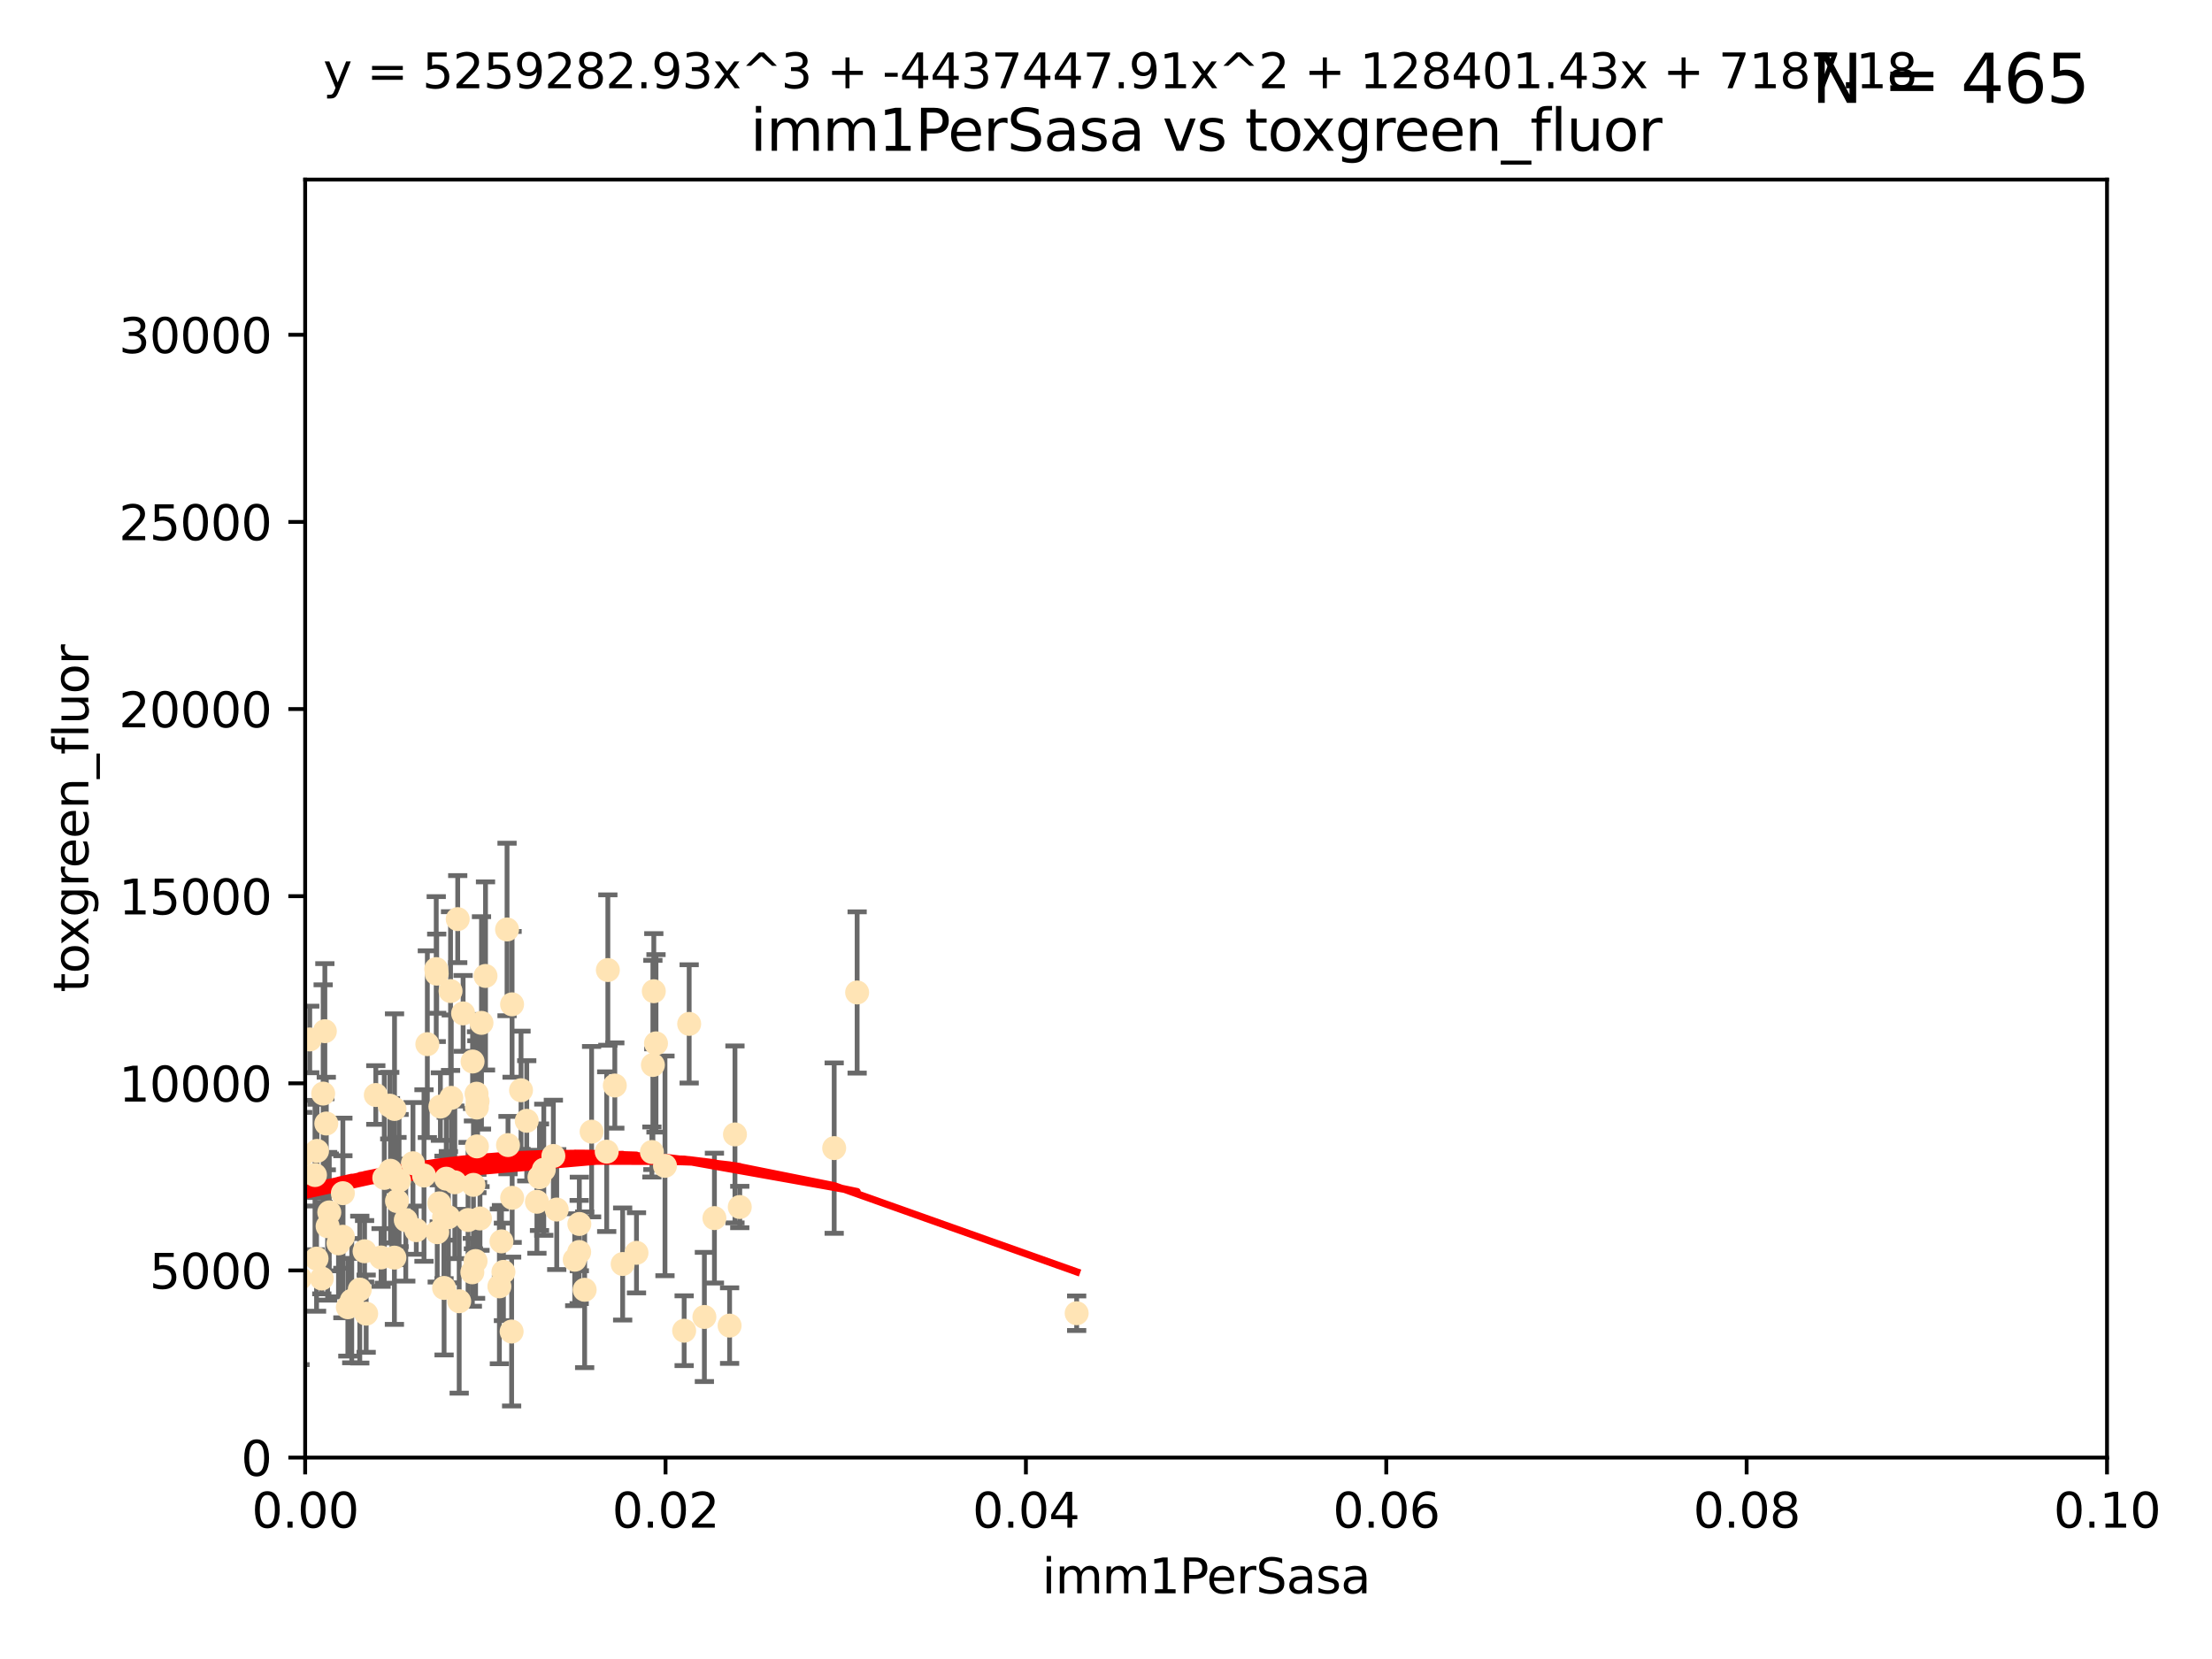 <?xml version="1.0" encoding="utf-8" standalone="no"?>
<!DOCTYPE svg PUBLIC "-//W3C//DTD SVG 1.1//EN"
  "http://www.w3.org/Graphics/SVG/1.1/DTD/svg11.dtd">
<svg xmlns:xlink="http://www.w3.org/1999/xlink" width="460.8pt" height="345.6pt" viewBox="0 0 460.8 345.6" xmlns="http://www.w3.org/2000/svg" version="1.1">
 <defs>
  <style type="text/css">*{stroke-linejoin: round; stroke-linecap: butt}</style>
 </defs>
 <g id="figure_1">
  <g id="patch_1">
   <path d="M 0 345.6 
L 460.8 345.6 
L 460.8 0 
L 0 0 
z
" style="fill: #ffffff"/>
  </g>
  <g id="axes_1">
   <g id="patch_2">
    <path d="M 63.571 303.64 
L 438.93 303.64 
L 438.93 37.411 
L 63.571 37.411 
z
" style="fill: #ffffff"/>
   </g>
   <g id="PathCollection_1">
    <defs>
     <path id="m619fd50adc" d="M 0 1.118 
C 0.297 1.118 0.581 1 0.791 0.791 
C 1 0.581 1.118 0.297 1.118 0 
C 1.118 -0.297 1 -0.581 0.791 -0.791 
C 0.581 -1 0.297 -1.118 0 -1.118 
C -0.297 -1.118 -0.581 -1 -0.791 -0.791 
C -1 -0.581 -1.118 -0.297 -1.118 0 
C -1.118 0.297 -1 0.581 -0.791 0.791 
C -0.581 1 -0.297 1.118 0 1.118 
z
" style="stroke: #ffe4b5"/>
    </defs>
    <g clip-path="url(#p7326f9cc2d)">
     <use xlink:href="#m619fd50adc" x="52.811" y="226.76" style="fill: #ffe4b5; stroke: #ffe4b5"/>
     <use xlink:href="#m619fd50adc" x="44.142" y="252.005" style="fill: #ffe4b5; stroke: #ffe4b5"/>
     <use xlink:href="#m619fd50adc" x="64.527" y="216.536" style="fill: #ffe4b5; stroke: #ffe4b5"/>
     <use xlink:href="#m619fd50adc" x="78.287" y="228.111" style="fill: #ffe4b5; stroke: #ffe4b5"/>
     <use xlink:href="#m619fd50adc" x="48.7" y="244.769" style="fill: #ffe4b5; stroke: #ffe4b5"/>
     <use xlink:href="#m619fd50adc" x="67.973" y="234.05" style="fill: #ffe4b5; stroke: #ffe4b5"/>
     <use xlink:href="#m619fd50adc" x="67.673" y="214.817" style="fill: #ffe4b5; stroke: #ffe4b5"/>
     <use xlink:href="#m619fd50adc" x="53.873" y="254.205" style="fill: #ffe4b5; stroke: #ffe4b5"/>
     <use xlink:href="#m619fd50adc" x="82.187" y="231.017" style="fill: #ffe4b5; stroke: #ffe4b5"/>
     <use xlink:href="#m619fd50adc" x="57.635" y="237.027" style="fill: #ffe4b5; stroke: #ffe4b5"/>
     <use xlink:href="#m619fd50adc" x="90.877" y="201.88" style="fill: #ffe4b5; stroke: #ffe4b5"/>
     <use xlink:href="#m619fd50adc" x="99.491" y="229.412" style="fill: #ffe4b5; stroke: #ffe4b5"/>
     <use xlink:href="#m619fd50adc" x="59.235" y="212.178" style="fill: #ffe4b5; stroke: #ffe4b5"/>
     <use xlink:href="#m619fd50adc" x="62.506" y="266.293" style="fill: #ffe4b5; stroke: #ffe4b5"/>
     <use xlink:href="#m619fd50adc" x="72.462" y="272.322" style="fill: #ffe4b5; stroke: #ffe4b5"/>
     <use xlink:href="#m619fd50adc" x="97.503" y="254.155" style="fill: #ffe4b5; stroke: #ffe4b5"/>
     <use xlink:href="#m619fd50adc" x="51.91" y="239.982" style="fill: #ffe4b5; stroke: #ffe4b5"/>
     <use xlink:href="#m619fd50adc" x="66.044" y="239.753" style="fill: #ffe4b5; stroke: #ffe4b5"/>
     <use xlink:href="#m619fd50adc" x="111.849" y="250.352" style="fill: #ffe4b5; stroke: #ffe4b5"/>
     <use xlink:href="#m619fd50adc" x="71.431" y="257.637" style="fill: #ffe4b5; stroke: #ffe4b5"/>
     <use xlink:href="#m619fd50adc" x="44.252" y="259.605" style="fill: #ffe4b5; stroke: #ffe4b5"/>
     <use xlink:href="#m619fd50adc" x="52.216" y="253.6" style="fill: #ffe4b5; stroke: #ffe4b5"/>
     <use xlink:href="#m619fd50adc" x="56.513" y="235.57" style="fill: #ffe4b5; stroke: #ffe4b5"/>
     <use xlink:href="#m619fd50adc" x="60.04" y="265.126" style="fill: #ffe4b5; stroke: #ffe4b5"/>
     <use xlink:href="#m619fd50adc" x="68.248" y="255.451" style="fill: #ffe4b5; stroke: #ffe4b5"/>
     <use xlink:href="#m619fd50adc" x="106.693" y="249.525" style="fill: #ffe4b5; stroke: #ffe4b5"/>
     <use xlink:href="#m619fd50adc" x="84.532" y="254.168" style="fill: #ffe4b5; stroke: #ffe4b5"/>
     <use xlink:href="#m619fd50adc" x="83.136" y="245.935" style="fill: #ffe4b5; stroke: #ffe4b5"/>
     <use xlink:href="#m619fd50adc" x="90.975" y="202.832" style="fill: #ffe4b5; stroke: #ffe4b5"/>
     <use xlink:href="#m619fd50adc" x="94.008" y="228.7" style="fill: #ffe4b5; stroke: #ffe4b5"/>
     <use xlink:href="#m619fd50adc" x="61.178" y="226.335" style="fill: #ffe4b5; stroke: #ffe4b5"/>
     <use xlink:href="#m619fd50adc" x="71.427" y="248.563" style="fill: #ffe4b5; stroke: #ffe4b5"/>
     <use xlink:href="#m619fd50adc" x="52.509" y="245.292" style="fill: #ffe4b5; stroke: #ffe4b5"/>
     <use xlink:href="#m619fd50adc" x="48.354" y="245.681" style="fill: #ffe4b5; stroke: #ffe4b5"/>
     <use xlink:href="#m619fd50adc" x="57.992" y="231.922" style="fill: #ffe4b5; stroke: #ffe4b5"/>
     <use xlink:href="#m619fd50adc" x="101.141" y="203.309" style="fill: #ffe4b5; stroke: #ffe4b5"/>
     <use xlink:href="#m619fd50adc" x="52.413" y="262.659" style="fill: #ffe4b5; stroke: #ffe4b5"/>
     <use xlink:href="#m619fd50adc" x="92.496" y="253.603" style="fill: #ffe4b5; stroke: #ffe4b5"/>
     <use xlink:href="#m619fd50adc" x="48.644" y="250.173" style="fill: #ffe4b5; stroke: #ffe4b5"/>
     <use xlink:href="#m619fd50adc" x="58.586" y="248.241" style="fill: #ffe4b5; stroke: #ffe4b5"/>
     <use xlink:href="#m619fd50adc" x="68.596" y="252.564" style="fill: #ffe4b5; stroke: #ffe4b5"/>
     <use xlink:href="#m619fd50adc" x="80.052" y="245.382" style="fill: #ffe4b5; stroke: #ffe4b5"/>
     <use xlink:href="#m619fd50adc" x="115.275" y="240.809" style="fill: #ffe4b5; stroke: #ffe4b5"/>
     <use xlink:href="#m619fd50adc" x="81.337" y="243.885" style="fill: #ffe4b5; stroke: #ffe4b5"/>
     <use xlink:href="#m619fd50adc" x="86.721" y="256.268" style="fill: #ffe4b5; stroke: #ffe4b5"/>
     <use xlink:href="#m619fd50adc" x="50.375" y="258.147" style="fill: #ffe4b5; stroke: #ffe4b5"/>
     <use xlink:href="#m619fd50adc" x="67.038" y="266.337" style="fill: #ffe4b5; stroke: #ffe4b5"/>
     <use xlink:href="#m619fd50adc" x="105.827" y="238.542" style="fill: #ffe4b5; stroke: #ffe4b5"/>
     <use xlink:href="#m619fd50adc" x="89.023" y="217.517" style="fill: #ffe4b5; stroke: #ffe4b5"/>
     <use xlink:href="#m619fd50adc" x="63.049" y="240.56" style="fill: #ffe4b5; stroke: #ffe4b5"/>
     <use xlink:href="#m619fd50adc" x="82.702" y="250.198" style="fill: #ffe4b5; stroke: #ffe4b5"/>
     <use xlink:href="#m619fd50adc" x="54.243" y="265.765" style="fill: #ffe4b5; stroke: #ffe4b5"/>
     <use xlink:href="#m619fd50adc" x="56.319" y="280.604" style="fill: #ffe4b5; stroke: #ffe4b5"/>
     <use xlink:href="#m619fd50adc" x="60.187" y="240.015" style="fill: #ffe4b5; stroke: #ffe4b5"/>
     <use xlink:href="#m619fd50adc" x="38.993" y="263.441" style="fill: #ffe4b5; stroke: #ffe4b5"/>
     <use xlink:href="#m619fd50adc" x="86.029" y="242.322" style="fill: #ffe4b5; stroke: #ffe4b5"/>
     <use xlink:href="#m619fd50adc" x="81.192" y="230.33" style="fill: #ffe4b5; stroke: #ffe4b5"/>
     <use xlink:href="#m619fd50adc" x="61.105" y="259.103" style="fill: #ffe4b5; stroke: #ffe4b5"/>
     <use xlink:href="#m619fd50adc" x="88.325" y="244.88" style="fill: #ffe4b5; stroke: #ffe4b5"/>
     <use xlink:href="#m619fd50adc" x="128.077" y="226.132" style="fill: #ffe4b5; stroke: #ffe4b5"/>
     <use xlink:href="#m619fd50adc" x="98.448" y="221.132" style="fill: #ffe4b5; stroke: #ffe4b5"/>
     <use xlink:href="#m619fd50adc" x="106.582" y="277.386" style="fill: #ffe4b5; stroke: #ffe4b5"/>
     <use xlink:href="#m619fd50adc" x="91.744" y="230.52" style="fill: #ffe4b5; stroke: #ffe4b5"/>
     <use xlink:href="#m619fd50adc" x="100.303" y="213.083" style="fill: #ffe4b5; stroke: #ffe4b5"/>
     <use xlink:href="#m619fd50adc" x="95.659" y="271.074" style="fill: #ffe4b5; stroke: #ffe4b5"/>
     <use xlink:href="#m619fd50adc" x="70.515" y="259.016" style="fill: #ffe4b5; stroke: #ffe4b5"/>
     <use xlink:href="#m619fd50adc" x="73.276" y="270.951" style="fill: #ffe4b5; stroke: #ffe4b5"/>
     <use xlink:href="#m619fd50adc" x="65.618" y="244.786" style="fill: #ffe4b5; stroke: #ffe4b5"/>
     <use xlink:href="#m619fd50adc" x="92.965" y="245.545" style="fill: #ffe4b5; stroke: #ffe4b5"/>
     <use xlink:href="#m619fd50adc" x="91.085" y="256.689" style="fill: #ffe4b5; stroke: #ffe4b5"/>
     <use xlink:href="#m619fd50adc" x="75.949" y="260.664" style="fill: #ffe4b5; stroke: #ffe4b5"/>
     <use xlink:href="#m619fd50adc" x="129.712" y="263.316" style="fill: #ffe4b5; stroke: #ffe4b5"/>
     <use xlink:href="#m619fd50adc" x="96.474" y="211.111" style="fill: #ffe4b5; stroke: #ffe4b5"/>
     <use xlink:href="#m619fd50adc" x="61.162" y="236.934" style="fill: #ffe4b5; stroke: #ffe4b5"/>
     <use xlink:href="#m619fd50adc" x="67.322" y="227.815" style="fill: #ffe4b5; stroke: #ffe4b5"/>
     <use xlink:href="#m619fd50adc" x="104.874" y="264.957" style="fill: #ffe4b5; stroke: #ffe4b5"/>
     <use xlink:href="#m619fd50adc" x="99.991" y="253.828" style="fill: #ffe4b5; stroke: #ffe4b5"/>
     <use xlink:href="#m619fd50adc" x="74.95" y="268.649" style="fill: #ffe4b5; stroke: #ffe4b5"/>
     <use xlink:href="#m619fd50adc" x="99.275" y="227.838" style="fill: #ffe4b5; stroke: #ffe4b5"/>
     <use xlink:href="#m619fd50adc" x="65.944" y="262.194" style="fill: #ffe4b5; stroke: #ffe4b5"/>
     <use xlink:href="#m619fd50adc" x="136.008" y="221.853" style="fill: #ffe4b5; stroke: #ffe4b5"/>
     <use xlink:href="#m619fd50adc" x="93.857" y="206.457" style="fill: #ffe4b5; stroke: #ffe4b5"/>
     <use xlink:href="#m619fd50adc" x="79.383" y="261.955" style="fill: #ffe4b5; stroke: #ffe4b5"/>
     <use xlink:href="#m619fd50adc" x="76.28" y="273.662" style="fill: #ffe4b5; stroke: #ffe4b5"/>
     <use xlink:href="#m619fd50adc" x="99.074" y="262.694" style="fill: #ffe4b5; stroke: #ffe4b5"/>
     <use xlink:href="#m619fd50adc" x="105.627" y="193.623" style="fill: #ffe4b5; stroke: #ffe4b5"/>
     <use xlink:href="#m619fd50adc" x="98.629" y="246.826" style="fill: #ffe4b5; stroke: #ffe4b5"/>
     <use xlink:href="#m619fd50adc" x="95.352" y="191.469" style="fill: #ffe4b5; stroke: #ffe4b5"/>
     <use xlink:href="#m619fd50adc" x="112.383" y="245.234" style="fill: #ffe4b5; stroke: #ffe4b5"/>
     <use xlink:href="#m619fd50adc" x="82.162" y="261.986" style="fill: #ffe4b5; stroke: #ffe4b5"/>
     <use xlink:href="#m619fd50adc" x="106.676" y="209.222" style="fill: #ffe4b5; stroke: #ffe4b5"/>
     <use xlink:href="#m619fd50adc" x="123.24" y="235.746" style="fill: #ffe4b5; stroke: #ffe4b5"/>
     <use xlink:href="#m619fd50adc" x="120.653" y="260.815" style="fill: #ffe4b5; stroke: #ffe4b5"/>
     <use xlink:href="#m619fd50adc" x="98.399" y="265.045" style="fill: #ffe4b5; stroke: #ffe4b5"/>
     <use xlink:href="#m619fd50adc" x="108.539" y="227.117" style="fill: #ffe4b5; stroke: #ffe4b5"/>
     <use xlink:href="#m619fd50adc" x="113.28" y="243.672" style="fill: #ffe4b5; stroke: #ffe4b5"/>
     <use xlink:href="#m619fd50adc" x="121.793" y="268.684" style="fill: #ffe4b5; stroke: #ffe4b5"/>
     <use xlink:href="#m619fd50adc" x="94.744" y="246.295" style="fill: #ffe4b5; stroke: #ffe4b5"/>
     <use xlink:href="#m619fd50adc" x="99.34" y="230.72" style="fill: #ffe4b5; stroke: #ffe4b5"/>
     <use xlink:href="#m619fd50adc" x="92.512" y="268.302" style="fill: #ffe4b5; stroke: #ffe4b5"/>
     <use xlink:href="#m619fd50adc" x="126.388" y="239.911" style="fill: #ffe4b5; stroke: #ffe4b5"/>
     <use xlink:href="#m619fd50adc" x="119.725" y="262.419" style="fill: #ffe4b5; stroke: #ffe4b5"/>
     <use xlink:href="#m619fd50adc" x="136.656" y="217.353" style="fill: #ffe4b5; stroke: #ffe4b5"/>
     <use xlink:href="#m619fd50adc" x="104.465" y="258.605" style="fill: #ffe4b5; stroke: #ffe4b5"/>
     <use xlink:href="#m619fd50adc" x="148.828" y="253.753" style="fill: #ffe4b5; stroke: #ffe4b5"/>
     <use xlink:href="#m619fd50adc" x="143.568" y="213.294" style="fill: #ffe4b5; stroke: #ffe4b5"/>
     <use xlink:href="#m619fd50adc" x="120.687" y="254.975" style="fill: #ffe4b5; stroke: #ffe4b5"/>
     <use xlink:href="#m619fd50adc" x="132.594" y="260.985" style="fill: #ffe4b5; stroke: #ffe4b5"/>
     <use xlink:href="#m619fd50adc" x="115.978" y="251.971" style="fill: #ffe4b5; stroke: #ffe4b5"/>
     <use xlink:href="#m619fd50adc" x="126.627" y="202.077" style="fill: #ffe4b5; stroke: #ffe4b5"/>
     <use xlink:href="#m619fd50adc" x="99.35" y="238.818" style="fill: #ffe4b5; stroke: #ffe4b5"/>
     <use xlink:href="#m619fd50adc" x="47.299" y="276.739" style="fill: #ffe4b5; stroke: #ffe4b5"/>
     <use xlink:href="#m619fd50adc" x="93.406" y="253.562" style="fill: #ffe4b5; stroke: #ffe4b5"/>
     <use xlink:href="#m619fd50adc" x="146.736" y="274.347" style="fill: #ffe4b5; stroke: #ffe4b5"/>
     <use xlink:href="#m619fd50adc" x="104.031" y="267.976" style="fill: #ffe4b5; stroke: #ffe4b5"/>
     <use xlink:href="#m619fd50adc" x="142.522" y="277.211" style="fill: #ffe4b5; stroke: #ffe4b5"/>
     <use xlink:href="#m619fd50adc" x="154.107" y="251.441" style="fill: #ffe4b5; stroke: #ffe4b5"/>
     <use xlink:href="#m619fd50adc" x="136.2" y="206.49" style="fill: #ffe4b5; stroke: #ffe4b5"/>
     <use xlink:href="#m619fd50adc" x="109.731" y="233.485" style="fill: #ffe4b5; stroke: #ffe4b5"/>
     <use xlink:href="#m619fd50adc" x="91.502" y="250.681" style="fill: #ffe4b5; stroke: #ffe4b5"/>
     <use xlink:href="#m619fd50adc" x="135.802" y="239.983" style="fill: #ffe4b5; stroke: #ffe4b5"/>
     <use xlink:href="#m619fd50adc" x="151.99" y="276.151" style="fill: #ffe4b5; stroke: #ffe4b5"/>
     <use xlink:href="#m619fd50adc" x="178.558" y="206.748" style="fill: #ffe4b5; stroke: #ffe4b5"/>
     <use xlink:href="#m619fd50adc" x="138.528" y="242.868" style="fill: #ffe4b5; stroke: #ffe4b5"/>
     <use xlink:href="#m619fd50adc" x="153.106" y="236.321" style="fill: #ffe4b5; stroke: #ffe4b5"/>
     <use xlink:href="#m619fd50adc" x="173.776" y="239.171" style="fill: #ffe4b5; stroke: #ffe4b5"/>
     <use xlink:href="#m619fd50adc" x="224.289" y="273.573" style="fill: #ffe4b5; stroke: #ffe4b5"/>
    </g>
   </g>
   <g id="matplotlib.axis_1">
    <g id="xtick_1">
     <g id="line2d_1">
      <defs>
       <path id="med219c5b8d" d="M 0 0 
L 0 3.5 
" style="stroke: #000000; stroke-width: 0.8"/>
      </defs>
      <g>
       <use xlink:href="#med219c5b8d" x="63.571" y="303.64" style="stroke: #000000; stroke-width: 0.8"/>
      </g>
     </g>
     <g id="text_1">
      <!-- 0.00 -->
      <g transform="translate(52.438 318.238)scale(0.1 -0.1)">
       <defs>
        <path id="DejaVuSans-30" d="M 2034 4250 
Q 1547 4250 1301 3770 
Q 1056 3291 1056 2328 
Q 1056 1369 1301 889 
Q 1547 409 2034 409 
Q 2525 409 2770 889 
Q 3016 1369 3016 2328 
Q 3016 3291 2770 3770 
Q 2525 4250 2034 4250 
z
M 2034 4750 
Q 2819 4750 3233 4129 
Q 3647 3509 3647 2328 
Q 3647 1150 3233 529 
Q 2819 -91 2034 -91 
Q 1250 -91 836 529 
Q 422 1150 422 2328 
Q 422 3509 836 4129 
Q 1250 4750 2034 4750 
z
" transform="scale(0.016)"/>
        <path id="DejaVuSans-2e" d="M 684 794 
L 1344 794 
L 1344 0 
L 684 0 
L 684 794 
z
" transform="scale(0.016)"/>
       </defs>
       <use xlink:href="#DejaVuSans-30"/>
       <use xlink:href="#DejaVuSans-2e" x="63.623"/>
       <use xlink:href="#DejaVuSans-30" x="95.41"/>
       <use xlink:href="#DejaVuSans-30" x="159.033"/>
      </g>
     </g>
    </g>
    <g id="xtick_2">
     <g id="line2d_2">
      <g>
       <use xlink:href="#med219c5b8d" x="138.643" y="303.64" style="stroke: #000000; stroke-width: 0.8"/>
      </g>
     </g>
     <g id="text_2">
      <!-- 0.02 -->
      <g transform="translate(127.51 318.238)scale(0.1 -0.1)">
       <defs>
        <path id="DejaVuSans-32" d="M 1228 531 
L 3431 531 
L 3431 0 
L 469 0 
L 469 531 
Q 828 903 1448 1529 
Q 2069 2156 2228 2338 
Q 2531 2678 2651 2914 
Q 2772 3150 2772 3378 
Q 2772 3750 2511 3984 
Q 2250 4219 1831 4219 
Q 1534 4219 1204 4116 
Q 875 4013 500 3803 
L 500 4441 
Q 881 4594 1212 4672 
Q 1544 4750 1819 4750 
Q 2544 4750 2975 4387 
Q 3406 4025 3406 3419 
Q 3406 3131 3298 2873 
Q 3191 2616 2906 2266 
Q 2828 2175 2409 1742 
Q 1991 1309 1228 531 
z
" transform="scale(0.016)"/>
       </defs>
       <use xlink:href="#DejaVuSans-30"/>
       <use xlink:href="#DejaVuSans-2e" x="63.623"/>
       <use xlink:href="#DejaVuSans-30" x="95.41"/>
       <use xlink:href="#DejaVuSans-32" x="159.033"/>
      </g>
     </g>
    </g>
    <g id="xtick_3">
     <g id="line2d_3">
      <g>
       <use xlink:href="#med219c5b8d" x="213.715" y="303.64" style="stroke: #000000; stroke-width: 0.8"/>
      </g>
     </g>
     <g id="text_3">
      <!-- 0.04 -->
      <g transform="translate(202.582 318.238)scale(0.1 -0.1)">
       <defs>
        <path id="DejaVuSans-34" d="M 2419 4116 
L 825 1625 
L 2419 1625 
L 2419 4116 
z
M 2253 4666 
L 3047 4666 
L 3047 1625 
L 3713 1625 
L 3713 1100 
L 3047 1100 
L 3047 0 
L 2419 0 
L 2419 1100 
L 313 1100 
L 313 1709 
L 2253 4666 
z
" transform="scale(0.016)"/>
       </defs>
       <use xlink:href="#DejaVuSans-30"/>
       <use xlink:href="#DejaVuSans-2e" x="63.623"/>
       <use xlink:href="#DejaVuSans-30" x="95.41"/>
       <use xlink:href="#DejaVuSans-34" x="159.033"/>
      </g>
     </g>
    </g>
    <g id="xtick_4">
     <g id="line2d_4">
      <g>
       <use xlink:href="#med219c5b8d" x="288.786" y="303.64" style="stroke: #000000; stroke-width: 0.8"/>
      </g>
     </g>
     <g id="text_4">
      <!-- 0.06 -->
      <g transform="translate(277.654 318.238)scale(0.1 -0.1)">
       <defs>
        <path id="DejaVuSans-36" d="M 2113 2584 
Q 1688 2584 1439 2293 
Q 1191 2003 1191 1497 
Q 1191 994 1439 701 
Q 1688 409 2113 409 
Q 2538 409 2786 701 
Q 3034 994 3034 1497 
Q 3034 2003 2786 2293 
Q 2538 2584 2113 2584 
z
M 3366 4563 
L 3366 3988 
Q 3128 4100 2886 4159 
Q 2644 4219 2406 4219 
Q 1781 4219 1451 3797 
Q 1122 3375 1075 2522 
Q 1259 2794 1537 2939 
Q 1816 3084 2150 3084 
Q 2853 3084 3261 2657 
Q 3669 2231 3669 1497 
Q 3669 778 3244 343 
Q 2819 -91 2113 -91 
Q 1303 -91 875 529 
Q 447 1150 447 2328 
Q 447 3434 972 4092 
Q 1497 4750 2381 4750 
Q 2619 4750 2861 4703 
Q 3103 4656 3366 4563 
z
" transform="scale(0.016)"/>
       </defs>
       <use xlink:href="#DejaVuSans-30"/>
       <use xlink:href="#DejaVuSans-2e" x="63.623"/>
       <use xlink:href="#DejaVuSans-30" x="95.41"/>
       <use xlink:href="#DejaVuSans-36" x="159.033"/>
      </g>
     </g>
    </g>
    <g id="xtick_5">
     <g id="line2d_5">
      <g>
       <use xlink:href="#med219c5b8d" x="363.858" y="303.64" style="stroke: #000000; stroke-width: 0.8"/>
      </g>
     </g>
     <g id="text_5">
      <!-- 0.08 -->
      <g transform="translate(352.725 318.238)scale(0.1 -0.1)">
       <defs>
        <path id="DejaVuSans-38" d="M 2034 2216 
Q 1584 2216 1326 1975 
Q 1069 1734 1069 1313 
Q 1069 891 1326 650 
Q 1584 409 2034 409 
Q 2484 409 2743 651 
Q 3003 894 3003 1313 
Q 3003 1734 2745 1975 
Q 2488 2216 2034 2216 
z
M 1403 2484 
Q 997 2584 770 2862 
Q 544 3141 544 3541 
Q 544 4100 942 4425 
Q 1341 4750 2034 4750 
Q 2731 4750 3128 4425 
Q 3525 4100 3525 3541 
Q 3525 3141 3298 2862 
Q 3072 2584 2669 2484 
Q 3125 2378 3379 2068 
Q 3634 1759 3634 1313 
Q 3634 634 3220 271 
Q 2806 -91 2034 -91 
Q 1263 -91 848 271 
Q 434 634 434 1313 
Q 434 1759 690 2068 
Q 947 2378 1403 2484 
z
M 1172 3481 
Q 1172 3119 1398 2916 
Q 1625 2713 2034 2713 
Q 2441 2713 2670 2916 
Q 2900 3119 2900 3481 
Q 2900 3844 2670 4047 
Q 2441 4250 2034 4250 
Q 1625 4250 1398 4047 
Q 1172 3844 1172 3481 
z
" transform="scale(0.016)"/>
       </defs>
       <use xlink:href="#DejaVuSans-30"/>
       <use xlink:href="#DejaVuSans-2e" x="63.623"/>
       <use xlink:href="#DejaVuSans-30" x="95.41"/>
       <use xlink:href="#DejaVuSans-38" x="159.033"/>
      </g>
     </g>
    </g>
    <g id="xtick_6">
     <g id="line2d_6">
      <g>
       <use xlink:href="#med219c5b8d" x="438.93" y="303.64" style="stroke: #000000; stroke-width: 0.8"/>
      </g>
     </g>
     <g id="text_6">
      <!-- 0.10 -->
      <g transform="translate(427.797 318.238)scale(0.1 -0.1)">
       <defs>
        <path id="DejaVuSans-31" d="M 794 531 
L 1825 531 
L 1825 4091 
L 703 3866 
L 703 4441 
L 1819 4666 
L 2450 4666 
L 2450 531 
L 3481 531 
L 3481 0 
L 794 0 
L 794 531 
z
" transform="scale(0.016)"/>
       </defs>
       <use xlink:href="#DejaVuSans-30"/>
       <use xlink:href="#DejaVuSans-2e" x="63.623"/>
       <use xlink:href="#DejaVuSans-31" x="95.41"/>
       <use xlink:href="#DejaVuSans-30" x="159.033"/>
      </g>
     </g>
    </g>
    <g id="text_7">
     <!-- imm1PerSasa -->
     <g transform="translate(217.067 331.917)scale(0.1 -0.1)">
      <defs>
       <path id="DejaVuSans-69" d="M 603 3500 
L 1178 3500 
L 1178 0 
L 603 0 
L 603 3500 
z
M 603 4863 
L 1178 4863 
L 1178 4134 
L 603 4134 
L 603 4863 
z
" transform="scale(0.016)"/>
       <path id="DejaVuSans-6d" d="M 3328 2828 
Q 3544 3216 3844 3400 
Q 4144 3584 4550 3584 
Q 5097 3584 5394 3201 
Q 5691 2819 5691 2113 
L 5691 0 
L 5113 0 
L 5113 2094 
Q 5113 2597 4934 2840 
Q 4756 3084 4391 3084 
Q 3944 3084 3684 2787 
Q 3425 2491 3425 1978 
L 3425 0 
L 2847 0 
L 2847 2094 
Q 2847 2600 2669 2842 
Q 2491 3084 2119 3084 
Q 1678 3084 1418 2786 
Q 1159 2488 1159 1978 
L 1159 0 
L 581 0 
L 581 3500 
L 1159 3500 
L 1159 2956 
Q 1356 3278 1631 3431 
Q 1906 3584 2284 3584 
Q 2666 3584 2933 3390 
Q 3200 3197 3328 2828 
z
" transform="scale(0.016)"/>
       <path id="DejaVuSans-50" d="M 1259 4147 
L 1259 2394 
L 2053 2394 
Q 2494 2394 2734 2622 
Q 2975 2850 2975 3272 
Q 2975 3691 2734 3919 
Q 2494 4147 2053 4147 
L 1259 4147 
z
M 628 4666 
L 2053 4666 
Q 2838 4666 3239 4311 
Q 3641 3956 3641 3272 
Q 3641 2581 3239 2228 
Q 2838 1875 2053 1875 
L 1259 1875 
L 1259 0 
L 628 0 
L 628 4666 
z
" transform="scale(0.016)"/>
       <path id="DejaVuSans-65" d="M 3597 1894 
L 3597 1613 
L 953 1613 
Q 991 1019 1311 708 
Q 1631 397 2203 397 
Q 2534 397 2845 478 
Q 3156 559 3463 722 
L 3463 178 
Q 3153 47 2828 -22 
Q 2503 -91 2169 -91 
Q 1331 -91 842 396 
Q 353 884 353 1716 
Q 353 2575 817 3079 
Q 1281 3584 2069 3584 
Q 2775 3584 3186 3129 
Q 3597 2675 3597 1894 
z
M 3022 2063 
Q 3016 2534 2758 2815 
Q 2500 3097 2075 3097 
Q 1594 3097 1305 2825 
Q 1016 2553 972 2059 
L 3022 2063 
z
" transform="scale(0.016)"/>
       <path id="DejaVuSans-72" d="M 2631 2963 
Q 2534 3019 2420 3045 
Q 2306 3072 2169 3072 
Q 1681 3072 1420 2755 
Q 1159 2438 1159 1844 
L 1159 0 
L 581 0 
L 581 3500 
L 1159 3500 
L 1159 2956 
Q 1341 3275 1631 3429 
Q 1922 3584 2338 3584 
Q 2397 3584 2469 3576 
Q 2541 3569 2628 3553 
L 2631 2963 
z
" transform="scale(0.016)"/>
       <path id="DejaVuSans-53" d="M 3425 4513 
L 3425 3897 
Q 3066 4069 2747 4153 
Q 2428 4238 2131 4238 
Q 1616 4238 1336 4038 
Q 1056 3838 1056 3469 
Q 1056 3159 1242 3001 
Q 1428 2844 1947 2747 
L 2328 2669 
Q 3034 2534 3370 2195 
Q 3706 1856 3706 1288 
Q 3706 609 3251 259 
Q 2797 -91 1919 -91 
Q 1588 -91 1214 -16 
Q 841 59 441 206 
L 441 856 
Q 825 641 1194 531 
Q 1563 422 1919 422 
Q 2459 422 2753 634 
Q 3047 847 3047 1241 
Q 3047 1584 2836 1778 
Q 2625 1972 2144 2069 
L 1759 2144 
Q 1053 2284 737 2584 
Q 422 2884 422 3419 
Q 422 4038 858 4394 
Q 1294 4750 2059 4750 
Q 2388 4750 2728 4690 
Q 3069 4631 3425 4513 
z
" transform="scale(0.016)"/>
       <path id="DejaVuSans-61" d="M 2194 1759 
Q 1497 1759 1228 1600 
Q 959 1441 959 1056 
Q 959 750 1161 570 
Q 1363 391 1709 391 
Q 2188 391 2477 730 
Q 2766 1069 2766 1631 
L 2766 1759 
L 2194 1759 
z
M 3341 1997 
L 3341 0 
L 2766 0 
L 2766 531 
Q 2569 213 2275 61 
Q 1981 -91 1556 -91 
Q 1019 -91 701 211 
Q 384 513 384 1019 
Q 384 1609 779 1909 
Q 1175 2209 1959 2209 
L 2766 2209 
L 2766 2266 
Q 2766 2663 2505 2880 
Q 2244 3097 1772 3097 
Q 1472 3097 1187 3025 
Q 903 2953 641 2809 
L 641 3341 
Q 956 3463 1253 3523 
Q 1550 3584 1831 3584 
Q 2591 3584 2966 3190 
Q 3341 2797 3341 1997 
z
" transform="scale(0.016)"/>
       <path id="DejaVuSans-73" d="M 2834 3397 
L 2834 2853 
Q 2591 2978 2328 3040 
Q 2066 3103 1784 3103 
Q 1356 3103 1142 2972 
Q 928 2841 928 2578 
Q 928 2378 1081 2264 
Q 1234 2150 1697 2047 
L 1894 2003 
Q 2506 1872 2764 1633 
Q 3022 1394 3022 966 
Q 3022 478 2636 193 
Q 2250 -91 1575 -91 
Q 1294 -91 989 -36 
Q 684 19 347 128 
L 347 722 
Q 666 556 975 473 
Q 1284 391 1588 391 
Q 1994 391 2212 530 
Q 2431 669 2431 922 
Q 2431 1156 2273 1281 
Q 2116 1406 1581 1522 
L 1381 1569 
Q 847 1681 609 1914 
Q 372 2147 372 2553 
Q 372 3047 722 3315 
Q 1072 3584 1716 3584 
Q 2034 3584 2315 3537 
Q 2597 3491 2834 3397 
z
" transform="scale(0.016)"/>
      </defs>
      <use xlink:href="#DejaVuSans-69"/>
      <use xlink:href="#DejaVuSans-6d" x="27.783"/>
      <use xlink:href="#DejaVuSans-6d" x="125.195"/>
      <use xlink:href="#DejaVuSans-31" x="222.607"/>
      <use xlink:href="#DejaVuSans-50" x="286.23"/>
      <use xlink:href="#DejaVuSans-65" x="342.908"/>
      <use xlink:href="#DejaVuSans-72" x="404.432"/>
      <use xlink:href="#DejaVuSans-53" x="445.545"/>
      <use xlink:href="#DejaVuSans-61" x="509.021"/>
      <use xlink:href="#DejaVuSans-73" x="570.301"/>
      <use xlink:href="#DejaVuSans-61" x="622.4"/>
     </g>
    </g>
   </g>
   <g id="matplotlib.axis_2">
    <g id="ytick_1">
     <g id="line2d_7">
      <defs>
       <path id="m87bc68a6d6" d="M 0 0 
L -3.5 0 
" style="stroke: #000000; stroke-width: 0.8"/>
      </defs>
      <g>
       <use xlink:href="#m87bc68a6d6" x="63.571" y="303.64" style="stroke: #000000; stroke-width: 0.8"/>
      </g>
     </g>
     <g id="text_8">
      <!-- 0 -->
      <g transform="translate(50.209 307.439)scale(0.1 -0.1)">
       <use xlink:href="#DejaVuSans-30"/>
      </g>
     </g>
    </g>
    <g id="ytick_2">
     <g id="line2d_8">
      <g>
       <use xlink:href="#m87bc68a6d6" x="63.571" y="264.657" style="stroke: #000000; stroke-width: 0.8"/>
      </g>
     </g>
     <g id="text_9">
      <!-- 5000 -->
      <g transform="translate(31.121 268.457)scale(0.1 -0.1)">
       <defs>
        <path id="DejaVuSans-35" d="M 691 4666 
L 3169 4666 
L 3169 4134 
L 1269 4134 
L 1269 2991 
Q 1406 3038 1543 3061 
Q 1681 3084 1819 3084 
Q 2600 3084 3056 2656 
Q 3513 2228 3513 1497 
Q 3513 744 3044 326 
Q 2575 -91 1722 -91 
Q 1428 -91 1123 -41 
Q 819 9 494 109 
L 494 744 
Q 775 591 1075 516 
Q 1375 441 1709 441 
Q 2250 441 2565 725 
Q 2881 1009 2881 1497 
Q 2881 1984 2565 2268 
Q 2250 2553 1709 2553 
Q 1456 2553 1204 2497 
Q 953 2441 691 2322 
L 691 4666 
z
" transform="scale(0.016)"/>
       </defs>
       <use xlink:href="#DejaVuSans-35"/>
       <use xlink:href="#DejaVuSans-30" x="63.623"/>
       <use xlink:href="#DejaVuSans-30" x="127.246"/>
       <use xlink:href="#DejaVuSans-30" x="190.869"/>
      </g>
     </g>
    </g>
    <g id="ytick_3">
     <g id="line2d_9">
      <g>
       <use xlink:href="#m87bc68a6d6" x="63.571" y="225.675" style="stroke: #000000; stroke-width: 0.8"/>
      </g>
     </g>
     <g id="text_10">
      <!-- 10000 -->
      <g transform="translate(24.759 229.474)scale(0.1 -0.1)">
       <use xlink:href="#DejaVuSans-31"/>
       <use xlink:href="#DejaVuSans-30" x="63.623"/>
       <use xlink:href="#DejaVuSans-30" x="127.246"/>
       <use xlink:href="#DejaVuSans-30" x="190.869"/>
       <use xlink:href="#DejaVuSans-30" x="254.492"/>
      </g>
     </g>
    </g>
    <g id="ytick_4">
     <g id="line2d_10">
      <g>
       <use xlink:href="#m87bc68a6d6" x="63.571" y="186.692" style="stroke: #000000; stroke-width: 0.8"/>
      </g>
     </g>
     <g id="text_11">
      <!-- 15000 -->
      <g transform="translate(24.759 190.492)scale(0.1 -0.1)">
       <use xlink:href="#DejaVuSans-31"/>
       <use xlink:href="#DejaVuSans-35" x="63.623"/>
       <use xlink:href="#DejaVuSans-30" x="127.246"/>
       <use xlink:href="#DejaVuSans-30" x="190.869"/>
       <use xlink:href="#DejaVuSans-30" x="254.492"/>
      </g>
     </g>
    </g>
    <g id="ytick_5">
     <g id="line2d_11">
      <g>
       <use xlink:href="#m87bc68a6d6" x="63.571" y="147.71" style="stroke: #000000; stroke-width: 0.8"/>
      </g>
     </g>
     <g id="text_12">
      <!-- 20000 -->
      <g transform="translate(24.759 151.509)scale(0.1 -0.1)">
       <use xlink:href="#DejaVuSans-32"/>
       <use xlink:href="#DejaVuSans-30" x="63.623"/>
       <use xlink:href="#DejaVuSans-30" x="127.246"/>
       <use xlink:href="#DejaVuSans-30" x="190.869"/>
       <use xlink:href="#DejaVuSans-30" x="254.492"/>
      </g>
     </g>
    </g>
    <g id="ytick_6">
     <g id="line2d_12">
      <g>
       <use xlink:href="#m87bc68a6d6" x="63.571" y="108.727" style="stroke: #000000; stroke-width: 0.8"/>
      </g>
     </g>
     <g id="text_13">
      <!-- 25000 -->
      <g transform="translate(24.759 112.527)scale(0.1 -0.1)">
       <use xlink:href="#DejaVuSans-32"/>
       <use xlink:href="#DejaVuSans-35" x="63.623"/>
       <use xlink:href="#DejaVuSans-30" x="127.246"/>
       <use xlink:href="#DejaVuSans-30" x="190.869"/>
       <use xlink:href="#DejaVuSans-30" x="254.492"/>
      </g>
     </g>
    </g>
    <g id="ytick_7">
     <g id="line2d_13">
      <g>
       <use xlink:href="#m87bc68a6d6" x="63.571" y="69.745" style="stroke: #000000; stroke-width: 0.8"/>
      </g>
     </g>
     <g id="text_14">
      <!-- 30000 -->
      <g transform="translate(24.759 73.544)scale(0.1 -0.1)">
       <defs>
        <path id="DejaVuSans-33" d="M 2597 2516 
Q 3050 2419 3304 2112 
Q 3559 1806 3559 1356 
Q 3559 666 3084 287 
Q 2609 -91 1734 -91 
Q 1441 -91 1130 -33 
Q 819 25 488 141 
L 488 750 
Q 750 597 1062 519 
Q 1375 441 1716 441 
Q 2309 441 2620 675 
Q 2931 909 2931 1356 
Q 2931 1769 2642 2001 
Q 2353 2234 1838 2234 
L 1294 2234 
L 1294 2753 
L 1863 2753 
Q 2328 2753 2575 2939 
Q 2822 3125 2822 3475 
Q 2822 3834 2567 4026 
Q 2313 4219 1838 4219 
Q 1578 4219 1281 4162 
Q 984 4106 628 3988 
L 628 4550 
Q 988 4650 1302 4700 
Q 1616 4750 1894 4750 
Q 2613 4750 3031 4423 
Q 3450 4097 3450 3541 
Q 3450 3153 3228 2886 
Q 3006 2619 2597 2516 
z
" transform="scale(0.016)"/>
       </defs>
       <use xlink:href="#DejaVuSans-33"/>
       <use xlink:href="#DejaVuSans-30" x="63.623"/>
       <use xlink:href="#DejaVuSans-30" x="127.246"/>
       <use xlink:href="#DejaVuSans-30" x="190.869"/>
       <use xlink:href="#DejaVuSans-30" x="254.492"/>
      </g>
     </g>
    </g>
    <g id="text_15">
     <!-- toxgreen_fluor -->
     <g transform="translate(18.401 206.72)rotate(-90)scale(0.1 -0.1)">
      <defs>
       <path id="DejaVuSans-74" d="M 1172 4494 
L 1172 3500 
L 2356 3500 
L 2356 3053 
L 1172 3053 
L 1172 1153 
Q 1172 725 1289 603 
Q 1406 481 1766 481 
L 2356 481 
L 2356 0 
L 1766 0 
Q 1100 0 847 248 
Q 594 497 594 1153 
L 594 3053 
L 172 3053 
L 172 3500 
L 594 3500 
L 594 4494 
L 1172 4494 
z
" transform="scale(0.016)"/>
       <path id="DejaVuSans-6f" d="M 1959 3097 
Q 1497 3097 1228 2736 
Q 959 2375 959 1747 
Q 959 1119 1226 758 
Q 1494 397 1959 397 
Q 2419 397 2687 759 
Q 2956 1122 2956 1747 
Q 2956 2369 2687 2733 
Q 2419 3097 1959 3097 
z
M 1959 3584 
Q 2709 3584 3137 3096 
Q 3566 2609 3566 1747 
Q 3566 888 3137 398 
Q 2709 -91 1959 -91 
Q 1206 -91 779 398 
Q 353 888 353 1747 
Q 353 2609 779 3096 
Q 1206 3584 1959 3584 
z
" transform="scale(0.016)"/>
       <path id="DejaVuSans-78" d="M 3513 3500 
L 2247 1797 
L 3578 0 
L 2900 0 
L 1881 1375 
L 863 0 
L 184 0 
L 1544 1831 
L 300 3500 
L 978 3500 
L 1906 2253 
L 2834 3500 
L 3513 3500 
z
" transform="scale(0.016)"/>
       <path id="DejaVuSans-67" d="M 2906 1791 
Q 2906 2416 2648 2759 
Q 2391 3103 1925 3103 
Q 1463 3103 1205 2759 
Q 947 2416 947 1791 
Q 947 1169 1205 825 
Q 1463 481 1925 481 
Q 2391 481 2648 825 
Q 2906 1169 2906 1791 
z
M 3481 434 
Q 3481 -459 3084 -895 
Q 2688 -1331 1869 -1331 
Q 1566 -1331 1297 -1286 
Q 1028 -1241 775 -1147 
L 775 -588 
Q 1028 -725 1275 -790 
Q 1522 -856 1778 -856 
Q 2344 -856 2625 -561 
Q 2906 -266 2906 331 
L 2906 616 
Q 2728 306 2450 153 
Q 2172 0 1784 0 
Q 1141 0 747 490 
Q 353 981 353 1791 
Q 353 2603 747 3093 
Q 1141 3584 1784 3584 
Q 2172 3584 2450 3431 
Q 2728 3278 2906 2969 
L 2906 3500 
L 3481 3500 
L 3481 434 
z
" transform="scale(0.016)"/>
       <path id="DejaVuSans-6e" d="M 3513 2113 
L 3513 0 
L 2938 0 
L 2938 2094 
Q 2938 2591 2744 2837 
Q 2550 3084 2163 3084 
Q 1697 3084 1428 2787 
Q 1159 2491 1159 1978 
L 1159 0 
L 581 0 
L 581 3500 
L 1159 3500 
L 1159 2956 
Q 1366 3272 1645 3428 
Q 1925 3584 2291 3584 
Q 2894 3584 3203 3211 
Q 3513 2838 3513 2113 
z
" transform="scale(0.016)"/>
       <path id="DejaVuSans-5f" d="M 3263 -1063 
L 3263 -1509 
L -63 -1509 
L -63 -1063 
L 3263 -1063 
z
" transform="scale(0.016)"/>
       <path id="DejaVuSans-66" d="M 2375 4863 
L 2375 4384 
L 1825 4384 
Q 1516 4384 1395 4259 
Q 1275 4134 1275 3809 
L 1275 3500 
L 2222 3500 
L 2222 3053 
L 1275 3053 
L 1275 0 
L 697 0 
L 697 3053 
L 147 3053 
L 147 3500 
L 697 3500 
L 697 3744 
Q 697 4328 969 4595 
Q 1241 4863 1831 4863 
L 2375 4863 
z
" transform="scale(0.016)"/>
       <path id="DejaVuSans-6c" d="M 603 4863 
L 1178 4863 
L 1178 0 
L 603 0 
L 603 4863 
z
" transform="scale(0.016)"/>
       <path id="DejaVuSans-75" d="M 544 1381 
L 544 3500 
L 1119 3500 
L 1119 1403 
Q 1119 906 1312 657 
Q 1506 409 1894 409 
Q 2359 409 2629 706 
Q 2900 1003 2900 1516 
L 2900 3500 
L 3475 3500 
L 3475 0 
L 2900 0 
L 2900 538 
Q 2691 219 2414 64 
Q 2138 -91 1772 -91 
Q 1169 -91 856 284 
Q 544 659 544 1381 
z
M 1991 3584 
L 1991 3584 
z
" transform="scale(0.016)"/>
      </defs>
      <use xlink:href="#DejaVuSans-74"/>
      <use xlink:href="#DejaVuSans-6f" x="39.209"/>
      <use xlink:href="#DejaVuSans-78" x="97.266"/>
      <use xlink:href="#DejaVuSans-67" x="156.445"/>
      <use xlink:href="#DejaVuSans-72" x="219.922"/>
      <use xlink:href="#DejaVuSans-65" x="258.785"/>
      <use xlink:href="#DejaVuSans-65" x="320.309"/>
      <use xlink:href="#DejaVuSans-6e" x="381.832"/>
      <use xlink:href="#DejaVuSans-5f" x="445.211"/>
      <use xlink:href="#DejaVuSans-66" x="495.211"/>
      <use xlink:href="#DejaVuSans-6c" x="530.416"/>
      <use xlink:href="#DejaVuSans-75" x="558.199"/>
      <use xlink:href="#DejaVuSans-6f" x="621.578"/>
      <use xlink:href="#DejaVuSans-72" x="682.76"/>
     </g>
    </g>
   </g>
   <g id="LineCollection_1">
    <path d="M 52.811 242.584 
L 52.811 210.935 
" clip-path="url(#p7326f9cc2d)" style="fill: none; stroke: #696969"/>
    <path d="M 44.142 260.673 
L 44.142 243.336 
" clip-path="url(#p7326f9cc2d)" style="fill: none; stroke: #696969"/>
    <path d="M 64.527 223.469 
L 64.527 209.604 
" clip-path="url(#p7326f9cc2d)" style="fill: none; stroke: #696969"/>
    <path d="M 78.287 234.219 
L 78.287 222.003 
" clip-path="url(#p7326f9cc2d)" style="fill: none; stroke: #696969"/>
    <path d="M 48.7 250.685 
L 48.7 238.853 
" clip-path="url(#p7326f9cc2d)" style="fill: none; stroke: #696969"/>
    <path d="M 67.973 243.689 
L 67.973 224.412 
" clip-path="url(#p7326f9cc2d)" style="fill: none; stroke: #696969"/>
    <path d="M 67.673 228.894 
L 67.673 200.74 
" clip-path="url(#p7326f9cc2d)" style="fill: none; stroke: #696969"/>
    <path d="M 53.873 268.382 
L 53.873 240.028 
" clip-path="url(#p7326f9cc2d)" style="fill: none; stroke: #696969"/>
    <path d="M 82.187 250.833 
L 82.187 211.201 
" clip-path="url(#p7326f9cc2d)" style="fill: none; stroke: #696969"/>
    <path d="M 57.635 248.024 
L 57.635 226.03 
" clip-path="url(#p7326f9cc2d)" style="fill: none; stroke: #696969"/>
    <path d="M 90.877 216.978 
L 90.877 186.782 
" clip-path="url(#p7326f9cc2d)" style="fill: none; stroke: #696969"/>
    <path d="M 99.491 246.337 
L 99.491 212.488 
" clip-path="url(#p7326f9cc2d)" style="fill: none; stroke: #696969"/>
    <path d="M 59.235 217.64 
L 59.235 206.717 
" clip-path="url(#p7326f9cc2d)" style="fill: none; stroke: #696969"/>
    <path d="M 62.506 284.276 
L 62.506 248.31 
" clip-path="url(#p7326f9cc2d)" style="fill: none; stroke: #696969"/>
    <path d="M 72.462 282.497 
L 72.462 262.146 
" clip-path="url(#p7326f9cc2d)" style="fill: none; stroke: #696969"/>
    <path d="M 97.503 270.328 
L 97.503 237.981 
" clip-path="url(#p7326f9cc2d)" style="fill: none; stroke: #696969"/>
    <path d="M 51.91 251.468 
L 51.91 228.497 
" clip-path="url(#p7326f9cc2d)" style="fill: none; stroke: #696969"/>
    <path d="M 66.044 249.466 
L 66.044 230.041 
" clip-path="url(#p7326f9cc2d)" style="fill: none; stroke: #696969"/>
    <path d="M 111.849 261.078 
L 111.849 239.626 
" clip-path="url(#p7326f9cc2d)" style="fill: none; stroke: #696969"/>
    <path d="M 71.431 274.518 
L 71.431 240.757 
" clip-path="url(#p7326f9cc2d)" style="fill: none; stroke: #696969"/>
    <path d="M 44.252 272.84 
L 44.252 246.37 
" clip-path="url(#p7326f9cc2d)" style="fill: none; stroke: #696969"/>
    <path d="M 52.216 265.392 
L 52.216 241.809 
" clip-path="url(#p7326f9cc2d)" style="fill: none; stroke: #696969"/>
    <path d="M 56.513 246.748 
L 56.513 224.391 
" clip-path="url(#p7326f9cc2d)" style="fill: none; stroke: #696969"/>
    <path d="M 60.04 285.783 
L 60.04 244.468 
" clip-path="url(#p7326f9cc2d)" style="fill: none; stroke: #696969"/>
    <path d="M 68.248 270.841 
L 68.248 240.061 
" clip-path="url(#p7326f9cc2d)" style="fill: none; stroke: #696969"/>
    <path d="M 106.693 258.812 
L 106.693 240.237 
" clip-path="url(#p7326f9cc2d)" style="fill: none; stroke: #696969"/>
    <path d="M 84.532 266.875 
L 84.532 241.462 
" clip-path="url(#p7326f9cc2d)" style="fill: none; stroke: #696969"/>
    <path d="M 83.136 259.703 
L 83.136 232.167 
" clip-path="url(#p7326f9cc2d)" style="fill: none; stroke: #696969"/>
    <path d="M 90.975 211.08 
L 90.975 194.584 
" clip-path="url(#p7326f9cc2d)" style="fill: none; stroke: #696969"/>
    <path d="M 94.008 245.96 
L 94.008 211.441 
" clip-path="url(#p7326f9cc2d)" style="fill: none; stroke: #696969"/>
    <path d="M 61.178 239.154 
L 61.178 213.517 
" clip-path="url(#p7326f9cc2d)" style="fill: none; stroke: #696969"/>
    <path d="M 71.427 264.196 
L 71.427 232.93 
" clip-path="url(#p7326f9cc2d)" style="fill: none; stroke: #696969"/>
    <path d="M 52.509 266.609 
L 52.509 223.975 
" clip-path="url(#p7326f9cc2d)" style="fill: none; stroke: #696969"/>
    <path d="M 48.354 266.698 
L 48.354 224.664 
" clip-path="url(#p7326f9cc2d)" style="fill: none; stroke: #696969"/>
    <path d="M 57.992 240.985 
L 57.992 222.858 
" clip-path="url(#p7326f9cc2d)" style="fill: none; stroke: #696969"/>
    <path d="M 101.141 222.906 
L 101.141 183.712 
" clip-path="url(#p7326f9cc2d)" style="fill: none; stroke: #696969"/>
    <path d="M 52.413 281.835 
L 52.413 243.483 
" clip-path="url(#p7326f9cc2d)" style="fill: none; stroke: #696969"/>
    <path d="M 92.496 266.366 
L 92.496 240.84 
" clip-path="url(#p7326f9cc2d)" style="fill: none; stroke: #696969"/>
    <path d="M 48.644 260.382 
L 48.644 239.965 
" clip-path="url(#p7326f9cc2d)" style="fill: none; stroke: #696969"/>
    <path d="M 58.586 264.583 
L 58.586 231.898 
" clip-path="url(#p7326f9cc2d)" style="fill: none; stroke: #696969"/>
    <path d="M 68.596 264.735 
L 68.596 240.392 
" clip-path="url(#p7326f9cc2d)" style="fill: none; stroke: #696969"/>
    <path d="M 80.052 267.303 
L 80.052 223.462 
" clip-path="url(#p7326f9cc2d)" style="fill: none; stroke: #696969"/>
    <path d="M 115.275 252.428 
L 115.275 229.189 
" clip-path="url(#p7326f9cc2d)" style="fill: none; stroke: #696969"/>
    <path d="M 81.337 258.919 
L 81.337 228.852 
" clip-path="url(#p7326f9cc2d)" style="fill: none; stroke: #696969"/>
    <path d="M 86.721 261.286 
L 86.721 251.249 
" clip-path="url(#p7326f9cc2d)" style="fill: none; stroke: #696969"/>
    <path d="M 50.375 274.74 
L 50.375 241.554 
" clip-path="url(#p7326f9cc2d)" style="fill: none; stroke: #696969"/>
    <path d="M 67.038 269.529 
L 67.038 263.145 
" clip-path="url(#p7326f9cc2d)" style="fill: none; stroke: #696969"/>
    <path d="M 105.827 244.517 
L 105.827 232.567 
" clip-path="url(#p7326f9cc2d)" style="fill: none; stroke: #696969"/>
    <path d="M 89.023 236.965 
L 89.023 198.07 
" clip-path="url(#p7326f9cc2d)" style="fill: none; stroke: #696969"/>
    <path d="M 63.049 249.388 
L 63.049 231.733 
" clip-path="url(#p7326f9cc2d)" style="fill: none; stroke: #696969"/>
    <path d="M 82.702 263.456 
L 82.702 236.94 
" clip-path="url(#p7326f9cc2d)" style="fill: none; stroke: #696969"/>
    <path d="M 54.243 283.298 
L 54.243 248.232 
" clip-path="url(#p7326f9cc2d)" style="fill: none; stroke: #696969"/>
    <path d="M 56.319 286.511 
L 56.319 274.697 
" clip-path="url(#p7326f9cc2d)" style="fill: none; stroke: #696969"/>
    <path d="M 60.187 261.506 
L 60.187 218.525 
" clip-path="url(#p7326f9cc2d)" style="fill: none; stroke: #696969"/>
    <path d="M 38.993 265.806 
L 38.993 261.076 
" clip-path="url(#p7326f9cc2d)" style="fill: none; stroke: #696969"/>
    <path d="M 86.029 254.964 
L 86.029 229.68 
" clip-path="url(#p7326f9cc2d)" style="fill: none; stroke: #696969"/>
    <path d="M 81.192 237.263 
L 81.192 223.397 
" clip-path="url(#p7326f9cc2d)" style="fill: none; stroke: #696969"/>
    <path d="M 61.105 273.776 
L 61.105 244.43 
" clip-path="url(#p7326f9cc2d)" style="fill: none; stroke: #696969"/>
    <path d="M 88.325 262.745 
L 88.325 227.015 
" clip-path="url(#p7326f9cc2d)" style="fill: none; stroke: #696969"/>
    <path d="M 128.077 235.013 
L 128.077 217.251 
" clip-path="url(#p7326f9cc2d)" style="fill: none; stroke: #696969"/>
    <path d="M 98.448 230.933 
L 98.448 211.332 
" clip-path="url(#p7326f9cc2d)" style="fill: none; stroke: #696969"/>
    <path d="M 106.582 292.889 
L 106.582 261.883 
" clip-path="url(#p7326f9cc2d)" style="fill: none; stroke: #696969"/>
    <path d="M 91.744 237.557 
L 91.744 223.483 
" clip-path="url(#p7326f9cc2d)" style="fill: none; stroke: #696969"/>
    <path d="M 100.303 235.205 
L 100.303 190.96 
" clip-path="url(#p7326f9cc2d)" style="fill: none; stroke: #696969"/>
    <path d="M 95.659 290.219 
L 95.659 251.929 
" clip-path="url(#p7326f9cc2d)" style="fill: none; stroke: #696969"/>
    <path d="M 70.515 270.165 
L 70.515 247.867 
" clip-path="url(#p7326f9cc2d)" style="fill: none; stroke: #696969"/>
    <path d="M 73.276 283.893 
L 73.276 258.01 
" clip-path="url(#p7326f9cc2d)" style="fill: none; stroke: #696969"/>
    <path d="M 65.618 260.343 
L 65.618 229.23 
" clip-path="url(#p7326f9cc2d)" style="fill: none; stroke: #696969"/>
    <path d="M 92.965 258.346 
L 92.965 232.745 
" clip-path="url(#p7326f9cc2d)" style="fill: none; stroke: #696969"/>
    <path d="M 91.085 267.066 
L 91.085 246.312 
" clip-path="url(#p7326f9cc2d)" style="fill: none; stroke: #696969"/>
    <path d="M 75.949 267.063 
L 75.949 254.265 
" clip-path="url(#p7326f9cc2d)" style="fill: none; stroke: #696969"/>
    <path d="M 129.712 274.99 
L 129.712 251.643 
" clip-path="url(#p7326f9cc2d)" style="fill: none; stroke: #696969"/>
    <path d="M 96.474 219.006 
L 96.474 203.215 
" clip-path="url(#p7326f9cc2d)" style="fill: none; stroke: #696969"/>
    <path d="M 61.162 244.01 
L 61.162 229.859 
" clip-path="url(#p7326f9cc2d)" style="fill: none; stroke: #696969"/>
    <path d="M 67.322 250.477 
L 67.322 205.153 
" clip-path="url(#p7326f9cc2d)" style="fill: none; stroke: #696969"/>
    <path d="M 104.874 275.111 
L 104.874 254.803 
" clip-path="url(#p7326f9cc2d)" style="fill: none; stroke: #696969"/>
    <path d="M 99.991 260.464 
L 99.991 247.192 
" clip-path="url(#p7326f9cc2d)" style="fill: none; stroke: #696969"/>
    <path d="M 74.95 283.948 
L 74.95 253.35 
" clip-path="url(#p7326f9cc2d)" style="fill: none; stroke: #696969"/>
    <path d="M 99.275 240.738 
L 99.275 214.939 
" clip-path="url(#p7326f9cc2d)" style="fill: none; stroke: #696969"/>
    <path d="M 65.944 273.151 
L 65.944 251.238 
" clip-path="url(#p7326f9cc2d)" style="fill: none; stroke: #696969"/>
    <path d="M 136.008 243.644 
L 136.008 200.062 
" clip-path="url(#p7326f9cc2d)" style="fill: none; stroke: #696969"/>
    <path d="M 93.857 222.988 
L 93.857 189.925 
" clip-path="url(#p7326f9cc2d)" style="fill: none; stroke: #696969"/>
    <path d="M 79.383 267.969 
L 79.383 255.942 
" clip-path="url(#p7326f9cc2d)" style="fill: none; stroke: #696969"/>
    <path d="M 76.28 281.711 
L 76.28 265.613 
" clip-path="url(#p7326f9cc2d)" style="fill: none; stroke: #696969"/>
    <path d="M 99.074 270.468 
L 99.074 254.92 
" clip-path="url(#p7326f9cc2d)" style="fill: none; stroke: #696969"/>
    <path d="M 105.627 211.589 
L 105.627 175.657 
" clip-path="url(#p7326f9cc2d)" style="fill: none; stroke: #696969"/>
    <path d="M 98.629 260.141 
L 98.629 233.511 
" clip-path="url(#p7326f9cc2d)" style="fill: none; stroke: #696969"/>
    <path d="M 95.352 200.533 
L 95.352 182.405 
" clip-path="url(#p7326f9cc2d)" style="fill: none; stroke: #696969"/>
    <path d="M 112.383 256.332 
L 112.383 234.137 
" clip-path="url(#p7326f9cc2d)" style="fill: none; stroke: #696969"/>
    <path d="M 82.162 275.891 
L 82.162 248.081 
" clip-path="url(#p7326f9cc2d)" style="fill: none; stroke: #696969"/>
    <path d="M 106.676 224.403 
L 106.676 194.041 
" clip-path="url(#p7326f9cc2d)" style="fill: none; stroke: #696969"/>
    <path d="M 123.24 253.494 
L 123.24 217.999 
" clip-path="url(#p7326f9cc2d)" style="fill: none; stroke: #696969"/>
    <path d="M 120.653 271.562 
L 120.653 250.068 
" clip-path="url(#p7326f9cc2d)" style="fill: none; stroke: #696969"/>
    <path d="M 98.399 272.111 
L 98.399 257.978 
" clip-path="url(#p7326f9cc2d)" style="fill: none; stroke: #696969"/>
    <path d="M 108.539 239.426 
L 108.539 214.807 
" clip-path="url(#p7326f9cc2d)" style="fill: none; stroke: #696969"/>
    <path d="M 113.28 257.335 
L 113.28 230.009 
" clip-path="url(#p7326f9cc2d)" style="fill: none; stroke: #696969"/>
    <path d="M 121.793 284.901 
L 121.793 252.468 
" clip-path="url(#p7326f9cc2d)" style="fill: none; stroke: #696969"/>
    <path d="M 94.744 262.19 
L 94.744 230.4 
" clip-path="url(#p7326f9cc2d)" style="fill: none; stroke: #696969"/>
    <path d="M 99.34 244.638 
L 99.34 216.801 
" clip-path="url(#p7326f9cc2d)" style="fill: none; stroke: #696969"/>
    <path d="M 92.512 282.26 
L 92.512 254.344 
" clip-path="url(#p7326f9cc2d)" style="fill: none; stroke: #696969"/>
    <path d="M 126.388 256.54 
L 126.388 223.283 
" clip-path="url(#p7326f9cc2d)" style="fill: none; stroke: #696969"/>
    <path d="M 119.725 271.999 
L 119.725 252.84 
" clip-path="url(#p7326f9cc2d)" style="fill: none; stroke: #696969"/>
    <path d="M 136.656 235.841 
L 136.656 198.865 
" clip-path="url(#p7326f9cc2d)" style="fill: none; stroke: #696969"/>
    <path d="M 104.465 266.079 
L 104.465 251.13 
" clip-path="url(#p7326f9cc2d)" style="fill: none; stroke: #696969"/>
    <path d="M 148.828 267.276 
L 148.828 240.23 
" clip-path="url(#p7326f9cc2d)" style="fill: none; stroke: #696969"/>
    <path d="M 143.568 225.613 
L 143.568 200.975 
" clip-path="url(#p7326f9cc2d)" style="fill: none; stroke: #696969"/>
    <path d="M 120.687 264.721 
L 120.687 245.229 
" clip-path="url(#p7326f9cc2d)" style="fill: none; stroke: #696969"/>
    <path d="M 132.594 269.333 
L 132.594 252.637 
" clip-path="url(#p7326f9cc2d)" style="fill: none; stroke: #696969"/>
    <path d="M 115.978 264.47 
L 115.978 239.472 
" clip-path="url(#p7326f9cc2d)" style="fill: none; stroke: #696969"/>
    <path d="M 126.627 217.736 
L 126.627 186.418 
" clip-path="url(#p7326f9cc2d)" style="fill: none; stroke: #696969"/>
    <path d="M 99.35 248.451 
L 99.35 229.184 
" clip-path="url(#p7326f9cc2d)" style="fill: none; stroke: #696969"/>
    <path d="M 47.299 284.469 
L 47.299 269.009 
" clip-path="url(#p7326f9cc2d)" style="fill: none; stroke: #696969"/>
    <path d="M 93.406 267.241 
L 93.406 239.884 
" clip-path="url(#p7326f9cc2d)" style="fill: none; stroke: #696969"/>
    <path d="M 146.736 287.798 
L 146.736 260.895 
" clip-path="url(#p7326f9cc2d)" style="fill: none; stroke: #696969"/>
    <path d="M 104.031 284.096 
L 104.031 251.856 
" clip-path="url(#p7326f9cc2d)" style="fill: none; stroke: #696969"/>
    <path d="M 142.522 284.48 
L 142.522 269.942 
" clip-path="url(#p7326f9cc2d)" style="fill: none; stroke: #696969"/>
    <path d="M 154.107 255.754 
L 154.107 247.129 
" clip-path="url(#p7326f9cc2d)" style="fill: none; stroke: #696969"/>
    <path d="M 136.2 218.494 
L 136.2 194.485 
" clip-path="url(#p7326f9cc2d)" style="fill: none; stroke: #696969"/>
    <path d="M 109.731 246.009 
L 109.731 220.961 
" clip-path="url(#p7326f9cc2d)" style="fill: none; stroke: #696969"/>
    <path d="M 91.502 254.532 
L 91.502 246.831 
" clip-path="url(#p7326f9cc2d)" style="fill: none; stroke: #696969"/>
    <path d="M 135.802 245.197 
L 135.802 234.768 
" clip-path="url(#p7326f9cc2d)" style="fill: none; stroke: #696969"/>
    <path d="M 151.99 284.021 
L 151.99 268.28 
" clip-path="url(#p7326f9cc2d)" style="fill: none; stroke: #696969"/>
    <path d="M 178.558 223.542 
L 178.558 189.954 
" clip-path="url(#p7326f9cc2d)" style="fill: none; stroke: #696969"/>
    <path d="M 138.528 265.754 
L 138.528 219.982 
" clip-path="url(#p7326f9cc2d)" style="fill: none; stroke: #696969"/>
    <path d="M 153.106 254.752 
L 153.106 217.889 
" clip-path="url(#p7326f9cc2d)" style="fill: none; stroke: #696969"/>
    <path d="M 173.776 256.919 
L 173.776 221.422 
" clip-path="url(#p7326f9cc2d)" style="fill: none; stroke: #696969"/>
    <path d="M 224.289 277.168 
L 224.289 269.977 
" clip-path="url(#p7326f9cc2d)" style="fill: none; stroke: #696969"/>
   </g>
   <g id="line2d_14">
    <defs>
     <path id="m047fb9846b" d="M 2 0 
L -2 -0 
" style="stroke: #696969"/>
    </defs>
    <g clip-path="url(#p7326f9cc2d)">
     <use xlink:href="#m047fb9846b" x="52.811" y="242.584" style="fill: #696969; stroke: #696969"/>
     <use xlink:href="#m047fb9846b" x="44.142" y="260.673" style="fill: #696969; stroke: #696969"/>
     <use xlink:href="#m047fb9846b" x="64.527" y="223.469" style="fill: #696969; stroke: #696969"/>
     <use xlink:href="#m047fb9846b" x="78.287" y="234.219" style="fill: #696969; stroke: #696969"/>
     <use xlink:href="#m047fb9846b" x="48.7" y="250.685" style="fill: #696969; stroke: #696969"/>
     <use xlink:href="#m047fb9846b" x="67.973" y="243.689" style="fill: #696969; stroke: #696969"/>
     <use xlink:href="#m047fb9846b" x="67.673" y="228.894" style="fill: #696969; stroke: #696969"/>
     <use xlink:href="#m047fb9846b" x="53.873" y="268.382" style="fill: #696969; stroke: #696969"/>
     <use xlink:href="#m047fb9846b" x="82.187" y="250.833" style="fill: #696969; stroke: #696969"/>
     <use xlink:href="#m047fb9846b" x="57.635" y="248.024" style="fill: #696969; stroke: #696969"/>
     <use xlink:href="#m047fb9846b" x="90.877" y="216.978" style="fill: #696969; stroke: #696969"/>
     <use xlink:href="#m047fb9846b" x="99.491" y="246.337" style="fill: #696969; stroke: #696969"/>
     <use xlink:href="#m047fb9846b" x="59.235" y="217.64" style="fill: #696969; stroke: #696969"/>
     <use xlink:href="#m047fb9846b" x="62.506" y="284.276" style="fill: #696969; stroke: #696969"/>
     <use xlink:href="#m047fb9846b" x="72.462" y="282.497" style="fill: #696969; stroke: #696969"/>
     <use xlink:href="#m047fb9846b" x="97.503" y="270.328" style="fill: #696969; stroke: #696969"/>
     <use xlink:href="#m047fb9846b" x="51.91" y="251.468" style="fill: #696969; stroke: #696969"/>
     <use xlink:href="#m047fb9846b" x="66.044" y="249.466" style="fill: #696969; stroke: #696969"/>
     <use xlink:href="#m047fb9846b" x="111.849" y="261.078" style="fill: #696969; stroke: #696969"/>
     <use xlink:href="#m047fb9846b" x="71.431" y="274.518" style="fill: #696969; stroke: #696969"/>
     <use xlink:href="#m047fb9846b" x="44.252" y="272.84" style="fill: #696969; stroke: #696969"/>
     <use xlink:href="#m047fb9846b" x="52.216" y="265.392" style="fill: #696969; stroke: #696969"/>
     <use xlink:href="#m047fb9846b" x="56.513" y="246.748" style="fill: #696969; stroke: #696969"/>
     <use xlink:href="#m047fb9846b" x="60.04" y="285.783" style="fill: #696969; stroke: #696969"/>
     <use xlink:href="#m047fb9846b" x="68.248" y="270.841" style="fill: #696969; stroke: #696969"/>
     <use xlink:href="#m047fb9846b" x="106.693" y="258.812" style="fill: #696969; stroke: #696969"/>
     <use xlink:href="#m047fb9846b" x="84.532" y="266.875" style="fill: #696969; stroke: #696969"/>
     <use xlink:href="#m047fb9846b" x="83.136" y="259.703" style="fill: #696969; stroke: #696969"/>
     <use xlink:href="#m047fb9846b" x="90.975" y="211.08" style="fill: #696969; stroke: #696969"/>
     <use xlink:href="#m047fb9846b" x="94.008" y="245.96" style="fill: #696969; stroke: #696969"/>
     <use xlink:href="#m047fb9846b" x="61.178" y="239.154" style="fill: #696969; stroke: #696969"/>
     <use xlink:href="#m047fb9846b" x="71.427" y="264.196" style="fill: #696969; stroke: #696969"/>
     <use xlink:href="#m047fb9846b" x="52.509" y="266.609" style="fill: #696969; stroke: #696969"/>
     <use xlink:href="#m047fb9846b" x="48.354" y="266.698" style="fill: #696969; stroke: #696969"/>
     <use xlink:href="#m047fb9846b" x="57.992" y="240.985" style="fill: #696969; stroke: #696969"/>
     <use xlink:href="#m047fb9846b" x="101.141" y="222.906" style="fill: #696969; stroke: #696969"/>
     <use xlink:href="#m047fb9846b" x="52.413" y="281.835" style="fill: #696969; stroke: #696969"/>
     <use xlink:href="#m047fb9846b" x="92.496" y="266.366" style="fill: #696969; stroke: #696969"/>
     <use xlink:href="#m047fb9846b" x="48.644" y="260.382" style="fill: #696969; stroke: #696969"/>
     <use xlink:href="#m047fb9846b" x="58.586" y="264.583" style="fill: #696969; stroke: #696969"/>
     <use xlink:href="#m047fb9846b" x="68.596" y="264.735" style="fill: #696969; stroke: #696969"/>
     <use xlink:href="#m047fb9846b" x="80.052" y="267.303" style="fill: #696969; stroke: #696969"/>
     <use xlink:href="#m047fb9846b" x="115.275" y="252.428" style="fill: #696969; stroke: #696969"/>
     <use xlink:href="#m047fb9846b" x="81.337" y="258.919" style="fill: #696969; stroke: #696969"/>
     <use xlink:href="#m047fb9846b" x="86.721" y="261.286" style="fill: #696969; stroke: #696969"/>
     <use xlink:href="#m047fb9846b" x="50.375" y="274.74" style="fill: #696969; stroke: #696969"/>
     <use xlink:href="#m047fb9846b" x="67.038" y="269.529" style="fill: #696969; stroke: #696969"/>
     <use xlink:href="#m047fb9846b" x="105.827" y="244.517" style="fill: #696969; stroke: #696969"/>
     <use xlink:href="#m047fb9846b" x="89.023" y="236.965" style="fill: #696969; stroke: #696969"/>
     <use xlink:href="#m047fb9846b" x="63.049" y="249.388" style="fill: #696969; stroke: #696969"/>
     <use xlink:href="#m047fb9846b" x="82.702" y="263.456" style="fill: #696969; stroke: #696969"/>
     <use xlink:href="#m047fb9846b" x="54.243" y="283.298" style="fill: #696969; stroke: #696969"/>
     <use xlink:href="#m047fb9846b" x="56.319" y="286.511" style="fill: #696969; stroke: #696969"/>
     <use xlink:href="#m047fb9846b" x="60.187" y="261.506" style="fill: #696969; stroke: #696969"/>
     <use xlink:href="#m047fb9846b" x="38.993" y="265.806" style="fill: #696969; stroke: #696969"/>
     <use xlink:href="#m047fb9846b" x="86.029" y="254.964" style="fill: #696969; stroke: #696969"/>
     <use xlink:href="#m047fb9846b" x="81.192" y="237.263" style="fill: #696969; stroke: #696969"/>
     <use xlink:href="#m047fb9846b" x="61.105" y="273.776" style="fill: #696969; stroke: #696969"/>
     <use xlink:href="#m047fb9846b" x="88.325" y="262.745" style="fill: #696969; stroke: #696969"/>
     <use xlink:href="#m047fb9846b" x="128.077" y="235.013" style="fill: #696969; stroke: #696969"/>
     <use xlink:href="#m047fb9846b" x="98.448" y="230.933" style="fill: #696969; stroke: #696969"/>
     <use xlink:href="#m047fb9846b" x="106.582" y="292.889" style="fill: #696969; stroke: #696969"/>
     <use xlink:href="#m047fb9846b" x="91.744" y="237.557" style="fill: #696969; stroke: #696969"/>
     <use xlink:href="#m047fb9846b" x="100.303" y="235.205" style="fill: #696969; stroke: #696969"/>
     <use xlink:href="#m047fb9846b" x="95.659" y="290.219" style="fill: #696969; stroke: #696969"/>
     <use xlink:href="#m047fb9846b" x="70.515" y="270.165" style="fill: #696969; stroke: #696969"/>
     <use xlink:href="#m047fb9846b" x="73.276" y="283.893" style="fill: #696969; stroke: #696969"/>
     <use xlink:href="#m047fb9846b" x="65.618" y="260.343" style="fill: #696969; stroke: #696969"/>
     <use xlink:href="#m047fb9846b" x="92.965" y="258.346" style="fill: #696969; stroke: #696969"/>
     <use xlink:href="#m047fb9846b" x="91.085" y="267.066" style="fill: #696969; stroke: #696969"/>
     <use xlink:href="#m047fb9846b" x="75.949" y="267.063" style="fill: #696969; stroke: #696969"/>
     <use xlink:href="#m047fb9846b" x="129.712" y="274.99" style="fill: #696969; stroke: #696969"/>
     <use xlink:href="#m047fb9846b" x="96.474" y="219.006" style="fill: #696969; stroke: #696969"/>
     <use xlink:href="#m047fb9846b" x="61.162" y="244.01" style="fill: #696969; stroke: #696969"/>
     <use xlink:href="#m047fb9846b" x="67.322" y="250.477" style="fill: #696969; stroke: #696969"/>
     <use xlink:href="#m047fb9846b" x="104.874" y="275.111" style="fill: #696969; stroke: #696969"/>
     <use xlink:href="#m047fb9846b" x="99.991" y="260.464" style="fill: #696969; stroke: #696969"/>
     <use xlink:href="#m047fb9846b" x="74.95" y="283.948" style="fill: #696969; stroke: #696969"/>
     <use xlink:href="#m047fb9846b" x="99.275" y="240.738" style="fill: #696969; stroke: #696969"/>
     <use xlink:href="#m047fb9846b" x="65.944" y="273.151" style="fill: #696969; stroke: #696969"/>
     <use xlink:href="#m047fb9846b" x="136.008" y="243.644" style="fill: #696969; stroke: #696969"/>
     <use xlink:href="#m047fb9846b" x="93.857" y="222.988" style="fill: #696969; stroke: #696969"/>
     <use xlink:href="#m047fb9846b" x="79.383" y="267.969" style="fill: #696969; stroke: #696969"/>
     <use xlink:href="#m047fb9846b" x="76.28" y="281.711" style="fill: #696969; stroke: #696969"/>
     <use xlink:href="#m047fb9846b" x="99.074" y="270.468" style="fill: #696969; stroke: #696969"/>
     <use xlink:href="#m047fb9846b" x="105.627" y="211.589" style="fill: #696969; stroke: #696969"/>
     <use xlink:href="#m047fb9846b" x="98.629" y="260.141" style="fill: #696969; stroke: #696969"/>
     <use xlink:href="#m047fb9846b" x="95.352" y="200.533" style="fill: #696969; stroke: #696969"/>
     <use xlink:href="#m047fb9846b" x="112.383" y="256.332" style="fill: #696969; stroke: #696969"/>
     <use xlink:href="#m047fb9846b" x="82.162" y="275.891" style="fill: #696969; stroke: #696969"/>
     <use xlink:href="#m047fb9846b" x="106.676" y="224.403" style="fill: #696969; stroke: #696969"/>
     <use xlink:href="#m047fb9846b" x="123.24" y="253.494" style="fill: #696969; stroke: #696969"/>
     <use xlink:href="#m047fb9846b" x="120.653" y="271.562" style="fill: #696969; stroke: #696969"/>
     <use xlink:href="#m047fb9846b" x="98.399" y="272.111" style="fill: #696969; stroke: #696969"/>
     <use xlink:href="#m047fb9846b" x="108.539" y="239.426" style="fill: #696969; stroke: #696969"/>
     <use xlink:href="#m047fb9846b" x="113.28" y="257.335" style="fill: #696969; stroke: #696969"/>
     <use xlink:href="#m047fb9846b" x="121.793" y="284.901" style="fill: #696969; stroke: #696969"/>
     <use xlink:href="#m047fb9846b" x="94.744" y="262.19" style="fill: #696969; stroke: #696969"/>
     <use xlink:href="#m047fb9846b" x="99.34" y="244.638" style="fill: #696969; stroke: #696969"/>
     <use xlink:href="#m047fb9846b" x="92.512" y="282.26" style="fill: #696969; stroke: #696969"/>
     <use xlink:href="#m047fb9846b" x="126.388" y="256.54" style="fill: #696969; stroke: #696969"/>
     <use xlink:href="#m047fb9846b" x="119.725" y="271.999" style="fill: #696969; stroke: #696969"/>
     <use xlink:href="#m047fb9846b" x="136.656" y="235.841" style="fill: #696969; stroke: #696969"/>
     <use xlink:href="#m047fb9846b" x="104.465" y="266.079" style="fill: #696969; stroke: #696969"/>
     <use xlink:href="#m047fb9846b" x="148.828" y="267.276" style="fill: #696969; stroke: #696969"/>
     <use xlink:href="#m047fb9846b" x="143.568" y="225.613" style="fill: #696969; stroke: #696969"/>
     <use xlink:href="#m047fb9846b" x="120.687" y="264.721" style="fill: #696969; stroke: #696969"/>
     <use xlink:href="#m047fb9846b" x="132.594" y="269.333" style="fill: #696969; stroke: #696969"/>
     <use xlink:href="#m047fb9846b" x="115.978" y="264.47" style="fill: #696969; stroke: #696969"/>
     <use xlink:href="#m047fb9846b" x="126.627" y="217.736" style="fill: #696969; stroke: #696969"/>
     <use xlink:href="#m047fb9846b" x="99.35" y="248.451" style="fill: #696969; stroke: #696969"/>
     <use xlink:href="#m047fb9846b" x="47.299" y="284.469" style="fill: #696969; stroke: #696969"/>
     <use xlink:href="#m047fb9846b" x="93.406" y="267.241" style="fill: #696969; stroke: #696969"/>
     <use xlink:href="#m047fb9846b" x="146.736" y="287.798" style="fill: #696969; stroke: #696969"/>
     <use xlink:href="#m047fb9846b" x="104.031" y="284.096" style="fill: #696969; stroke: #696969"/>
     <use xlink:href="#m047fb9846b" x="142.522" y="284.48" style="fill: #696969; stroke: #696969"/>
     <use xlink:href="#m047fb9846b" x="154.107" y="255.754" style="fill: #696969; stroke: #696969"/>
     <use xlink:href="#m047fb9846b" x="136.2" y="218.494" style="fill: #696969; stroke: #696969"/>
     <use xlink:href="#m047fb9846b" x="109.731" y="246.009" style="fill: #696969; stroke: #696969"/>
     <use xlink:href="#m047fb9846b" x="91.502" y="254.532" style="fill: #696969; stroke: #696969"/>
     <use xlink:href="#m047fb9846b" x="135.802" y="245.197" style="fill: #696969; stroke: #696969"/>
     <use xlink:href="#m047fb9846b" x="151.99" y="284.021" style="fill: #696969; stroke: #696969"/>
     <use xlink:href="#m047fb9846b" x="178.558" y="223.542" style="fill: #696969; stroke: #696969"/>
     <use xlink:href="#m047fb9846b" x="138.528" y="265.754" style="fill: #696969; stroke: #696969"/>
     <use xlink:href="#m047fb9846b" x="153.106" y="254.752" style="fill: #696969; stroke: #696969"/>
     <use xlink:href="#m047fb9846b" x="173.776" y="256.919" style="fill: #696969; stroke: #696969"/>
     <use xlink:href="#m047fb9846b" x="224.289" y="277.168" style="fill: #696969; stroke: #696969"/>
    </g>
   </g>
   <g id="line2d_15">
    <g clip-path="url(#p7326f9cc2d)">
     <use xlink:href="#m047fb9846b" x="52.811" y="210.935" style="fill: #696969; stroke: #696969"/>
     <use xlink:href="#m047fb9846b" x="44.142" y="243.336" style="fill: #696969; stroke: #696969"/>
     <use xlink:href="#m047fb9846b" x="64.527" y="209.604" style="fill: #696969; stroke: #696969"/>
     <use xlink:href="#m047fb9846b" x="78.287" y="222.003" style="fill: #696969; stroke: #696969"/>
     <use xlink:href="#m047fb9846b" x="48.7" y="238.853" style="fill: #696969; stroke: #696969"/>
     <use xlink:href="#m047fb9846b" x="67.973" y="224.412" style="fill: #696969; stroke: #696969"/>
     <use xlink:href="#m047fb9846b" x="67.673" y="200.74" style="fill: #696969; stroke: #696969"/>
     <use xlink:href="#m047fb9846b" x="53.873" y="240.028" style="fill: #696969; stroke: #696969"/>
     <use xlink:href="#m047fb9846b" x="82.187" y="211.201" style="fill: #696969; stroke: #696969"/>
     <use xlink:href="#m047fb9846b" x="57.635" y="226.03" style="fill: #696969; stroke: #696969"/>
     <use xlink:href="#m047fb9846b" x="90.877" y="186.782" style="fill: #696969; stroke: #696969"/>
     <use xlink:href="#m047fb9846b" x="99.491" y="212.488" style="fill: #696969; stroke: #696969"/>
     <use xlink:href="#m047fb9846b" x="59.235" y="206.717" style="fill: #696969; stroke: #696969"/>
     <use xlink:href="#m047fb9846b" x="62.506" y="248.31" style="fill: #696969; stroke: #696969"/>
     <use xlink:href="#m047fb9846b" x="72.462" y="262.146" style="fill: #696969; stroke: #696969"/>
     <use xlink:href="#m047fb9846b" x="97.503" y="237.981" style="fill: #696969; stroke: #696969"/>
     <use xlink:href="#m047fb9846b" x="51.91" y="228.497" style="fill: #696969; stroke: #696969"/>
     <use xlink:href="#m047fb9846b" x="66.044" y="230.041" style="fill: #696969; stroke: #696969"/>
     <use xlink:href="#m047fb9846b" x="111.849" y="239.626" style="fill: #696969; stroke: #696969"/>
     <use xlink:href="#m047fb9846b" x="71.431" y="240.757" style="fill: #696969; stroke: #696969"/>
     <use xlink:href="#m047fb9846b" x="44.252" y="246.37" style="fill: #696969; stroke: #696969"/>
     <use xlink:href="#m047fb9846b" x="52.216" y="241.809" style="fill: #696969; stroke: #696969"/>
     <use xlink:href="#m047fb9846b" x="56.513" y="224.391" style="fill: #696969; stroke: #696969"/>
     <use xlink:href="#m047fb9846b" x="60.04" y="244.468" style="fill: #696969; stroke: #696969"/>
     <use xlink:href="#m047fb9846b" x="68.248" y="240.061" style="fill: #696969; stroke: #696969"/>
     <use xlink:href="#m047fb9846b" x="106.693" y="240.237" style="fill: #696969; stroke: #696969"/>
     <use xlink:href="#m047fb9846b" x="84.532" y="241.462" style="fill: #696969; stroke: #696969"/>
     <use xlink:href="#m047fb9846b" x="83.136" y="232.167" style="fill: #696969; stroke: #696969"/>
     <use xlink:href="#m047fb9846b" x="90.975" y="194.584" style="fill: #696969; stroke: #696969"/>
     <use xlink:href="#m047fb9846b" x="94.008" y="211.441" style="fill: #696969; stroke: #696969"/>
     <use xlink:href="#m047fb9846b" x="61.178" y="213.517" style="fill: #696969; stroke: #696969"/>
     <use xlink:href="#m047fb9846b" x="71.427" y="232.93" style="fill: #696969; stroke: #696969"/>
     <use xlink:href="#m047fb9846b" x="52.509" y="223.975" style="fill: #696969; stroke: #696969"/>
     <use xlink:href="#m047fb9846b" x="48.354" y="224.664" style="fill: #696969; stroke: #696969"/>
     <use xlink:href="#m047fb9846b" x="57.992" y="222.858" style="fill: #696969; stroke: #696969"/>
     <use xlink:href="#m047fb9846b" x="101.141" y="183.712" style="fill: #696969; stroke: #696969"/>
     <use xlink:href="#m047fb9846b" x="52.413" y="243.483" style="fill: #696969; stroke: #696969"/>
     <use xlink:href="#m047fb9846b" x="92.496" y="240.84" style="fill: #696969; stroke: #696969"/>
     <use xlink:href="#m047fb9846b" x="48.644" y="239.965" style="fill: #696969; stroke: #696969"/>
     <use xlink:href="#m047fb9846b" x="58.586" y="231.898" style="fill: #696969; stroke: #696969"/>
     <use xlink:href="#m047fb9846b" x="68.596" y="240.392" style="fill: #696969; stroke: #696969"/>
     <use xlink:href="#m047fb9846b" x="80.052" y="223.462" style="fill: #696969; stroke: #696969"/>
     <use xlink:href="#m047fb9846b" x="115.275" y="229.189" style="fill: #696969; stroke: #696969"/>
     <use xlink:href="#m047fb9846b" x="81.337" y="228.852" style="fill: #696969; stroke: #696969"/>
     <use xlink:href="#m047fb9846b" x="86.721" y="251.249" style="fill: #696969; stroke: #696969"/>
     <use xlink:href="#m047fb9846b" x="50.375" y="241.554" style="fill: #696969; stroke: #696969"/>
     <use xlink:href="#m047fb9846b" x="67.038" y="263.145" style="fill: #696969; stroke: #696969"/>
     <use xlink:href="#m047fb9846b" x="105.827" y="232.567" style="fill: #696969; stroke: #696969"/>
     <use xlink:href="#m047fb9846b" x="89.023" y="198.07" style="fill: #696969; stroke: #696969"/>
     <use xlink:href="#m047fb9846b" x="63.049" y="231.733" style="fill: #696969; stroke: #696969"/>
     <use xlink:href="#m047fb9846b" x="82.702" y="236.94" style="fill: #696969; stroke: #696969"/>
     <use xlink:href="#m047fb9846b" x="54.243" y="248.232" style="fill: #696969; stroke: #696969"/>
     <use xlink:href="#m047fb9846b" x="56.319" y="274.697" style="fill: #696969; stroke: #696969"/>
     <use xlink:href="#m047fb9846b" x="60.187" y="218.525" style="fill: #696969; stroke: #696969"/>
     <use xlink:href="#m047fb9846b" x="38.993" y="261.076" style="fill: #696969; stroke: #696969"/>
     <use xlink:href="#m047fb9846b" x="86.029" y="229.68" style="fill: #696969; stroke: #696969"/>
     <use xlink:href="#m047fb9846b" x="81.192" y="223.397" style="fill: #696969; stroke: #696969"/>
     <use xlink:href="#m047fb9846b" x="61.105" y="244.43" style="fill: #696969; stroke: #696969"/>
     <use xlink:href="#m047fb9846b" x="88.325" y="227.015" style="fill: #696969; stroke: #696969"/>
     <use xlink:href="#m047fb9846b" x="128.077" y="217.251" style="fill: #696969; stroke: #696969"/>
     <use xlink:href="#m047fb9846b" x="98.448" y="211.332" style="fill: #696969; stroke: #696969"/>
     <use xlink:href="#m047fb9846b" x="106.582" y="261.883" style="fill: #696969; stroke: #696969"/>
     <use xlink:href="#m047fb9846b" x="91.744" y="223.483" style="fill: #696969; stroke: #696969"/>
     <use xlink:href="#m047fb9846b" x="100.303" y="190.96" style="fill: #696969; stroke: #696969"/>
     <use xlink:href="#m047fb9846b" x="95.659" y="251.929" style="fill: #696969; stroke: #696969"/>
     <use xlink:href="#m047fb9846b" x="70.515" y="247.867" style="fill: #696969; stroke: #696969"/>
     <use xlink:href="#m047fb9846b" x="73.276" y="258.01" style="fill: #696969; stroke: #696969"/>
     <use xlink:href="#m047fb9846b" x="65.618" y="229.23" style="fill: #696969; stroke: #696969"/>
     <use xlink:href="#m047fb9846b" x="92.965" y="232.745" style="fill: #696969; stroke: #696969"/>
     <use xlink:href="#m047fb9846b" x="91.085" y="246.312" style="fill: #696969; stroke: #696969"/>
     <use xlink:href="#m047fb9846b" x="75.949" y="254.265" style="fill: #696969; stroke: #696969"/>
     <use xlink:href="#m047fb9846b" x="129.712" y="251.643" style="fill: #696969; stroke: #696969"/>
     <use xlink:href="#m047fb9846b" x="96.474" y="203.215" style="fill: #696969; stroke: #696969"/>
     <use xlink:href="#m047fb9846b" x="61.162" y="229.859" style="fill: #696969; stroke: #696969"/>
     <use xlink:href="#m047fb9846b" x="67.322" y="205.153" style="fill: #696969; stroke: #696969"/>
     <use xlink:href="#m047fb9846b" x="104.874" y="254.803" style="fill: #696969; stroke: #696969"/>
     <use xlink:href="#m047fb9846b" x="99.991" y="247.192" style="fill: #696969; stroke: #696969"/>
     <use xlink:href="#m047fb9846b" x="74.95" y="253.35" style="fill: #696969; stroke: #696969"/>
     <use xlink:href="#m047fb9846b" x="99.275" y="214.939" style="fill: #696969; stroke: #696969"/>
     <use xlink:href="#m047fb9846b" x="65.944" y="251.238" style="fill: #696969; stroke: #696969"/>
     <use xlink:href="#m047fb9846b" x="136.008" y="200.062" style="fill: #696969; stroke: #696969"/>
     <use xlink:href="#m047fb9846b" x="93.857" y="189.925" style="fill: #696969; stroke: #696969"/>
     <use xlink:href="#m047fb9846b" x="79.383" y="255.942" style="fill: #696969; stroke: #696969"/>
     <use xlink:href="#m047fb9846b" x="76.28" y="265.613" style="fill: #696969; stroke: #696969"/>
     <use xlink:href="#m047fb9846b" x="99.074" y="254.92" style="fill: #696969; stroke: #696969"/>
     <use xlink:href="#m047fb9846b" x="105.627" y="175.657" style="fill: #696969; stroke: #696969"/>
     <use xlink:href="#m047fb9846b" x="98.629" y="233.511" style="fill: #696969; stroke: #696969"/>
     <use xlink:href="#m047fb9846b" x="95.352" y="182.405" style="fill: #696969; stroke: #696969"/>
     <use xlink:href="#m047fb9846b" x="112.383" y="234.137" style="fill: #696969; stroke: #696969"/>
     <use xlink:href="#m047fb9846b" x="82.162" y="248.081" style="fill: #696969; stroke: #696969"/>
     <use xlink:href="#m047fb9846b" x="106.676" y="194.041" style="fill: #696969; stroke: #696969"/>
     <use xlink:href="#m047fb9846b" x="123.24" y="217.999" style="fill: #696969; stroke: #696969"/>
     <use xlink:href="#m047fb9846b" x="120.653" y="250.068" style="fill: #696969; stroke: #696969"/>
     <use xlink:href="#m047fb9846b" x="98.399" y="257.978" style="fill: #696969; stroke: #696969"/>
     <use xlink:href="#m047fb9846b" x="108.539" y="214.807" style="fill: #696969; stroke: #696969"/>
     <use xlink:href="#m047fb9846b" x="113.28" y="230.009" style="fill: #696969; stroke: #696969"/>
     <use xlink:href="#m047fb9846b" x="121.793" y="252.468" style="fill: #696969; stroke: #696969"/>
     <use xlink:href="#m047fb9846b" x="94.744" y="230.4" style="fill: #696969; stroke: #696969"/>
     <use xlink:href="#m047fb9846b" x="99.34" y="216.801" style="fill: #696969; stroke: #696969"/>
     <use xlink:href="#m047fb9846b" x="92.512" y="254.344" style="fill: #696969; stroke: #696969"/>
     <use xlink:href="#m047fb9846b" x="126.388" y="223.283" style="fill: #696969; stroke: #696969"/>
     <use xlink:href="#m047fb9846b" x="119.725" y="252.84" style="fill: #696969; stroke: #696969"/>
     <use xlink:href="#m047fb9846b" x="136.656" y="198.865" style="fill: #696969; stroke: #696969"/>
     <use xlink:href="#m047fb9846b" x="104.465" y="251.13" style="fill: #696969; stroke: #696969"/>
     <use xlink:href="#m047fb9846b" x="148.828" y="240.23" style="fill: #696969; stroke: #696969"/>
     <use xlink:href="#m047fb9846b" x="143.568" y="200.975" style="fill: #696969; stroke: #696969"/>
     <use xlink:href="#m047fb9846b" x="120.687" y="245.229" style="fill: #696969; stroke: #696969"/>
     <use xlink:href="#m047fb9846b" x="132.594" y="252.637" style="fill: #696969; stroke: #696969"/>
     <use xlink:href="#m047fb9846b" x="115.978" y="239.472" style="fill: #696969; stroke: #696969"/>
     <use xlink:href="#m047fb9846b" x="126.627" y="186.418" style="fill: #696969; stroke: #696969"/>
     <use xlink:href="#m047fb9846b" x="99.35" y="229.184" style="fill: #696969; stroke: #696969"/>
     <use xlink:href="#m047fb9846b" x="47.299" y="269.009" style="fill: #696969; stroke: #696969"/>
     <use xlink:href="#m047fb9846b" x="93.406" y="239.884" style="fill: #696969; stroke: #696969"/>
     <use xlink:href="#m047fb9846b" x="146.736" y="260.895" style="fill: #696969; stroke: #696969"/>
     <use xlink:href="#m047fb9846b" x="104.031" y="251.856" style="fill: #696969; stroke: #696969"/>
     <use xlink:href="#m047fb9846b" x="142.522" y="269.942" style="fill: #696969; stroke: #696969"/>
     <use xlink:href="#m047fb9846b" x="154.107" y="247.129" style="fill: #696969; stroke: #696969"/>
     <use xlink:href="#m047fb9846b" x="136.2" y="194.485" style="fill: #696969; stroke: #696969"/>
     <use xlink:href="#m047fb9846b" x="109.731" y="220.961" style="fill: #696969; stroke: #696969"/>
     <use xlink:href="#m047fb9846b" x="91.502" y="246.831" style="fill: #696969; stroke: #696969"/>
     <use xlink:href="#m047fb9846b" x="135.802" y="234.768" style="fill: #696969; stroke: #696969"/>
     <use xlink:href="#m047fb9846b" x="151.99" y="268.28" style="fill: #696969; stroke: #696969"/>
     <use xlink:href="#m047fb9846b" x="178.558" y="189.954" style="fill: #696969; stroke: #696969"/>
     <use xlink:href="#m047fb9846b" x="138.528" y="219.982" style="fill: #696969; stroke: #696969"/>
     <use xlink:href="#m047fb9846b" x="153.106" y="217.889" style="fill: #696969; stroke: #696969"/>
     <use xlink:href="#m047fb9846b" x="173.776" y="221.422" style="fill: #696969; stroke: #696969"/>
     <use xlink:href="#m047fb9846b" x="224.289" y="269.977" style="fill: #696969; stroke: #696969"/>
    </g>
   </g>
   <g id="line2d_16">
    <path d="M 52.811 250.76 
L 44.142 253.72 
L 64.527 247.352 
L 78.287 244.21 
L 48.7 252.117 
L 67.973 246.479 
L 67.673 246.552 
L 53.873 250.423 
L 82.187 243.486 
L 57.635 249.275 
L 90.877 242.138 
L 99.491 241.158 
L 59.235 248.808 
L 62.506 247.892 
L 72.462 245.427 
L 97.503 241.352 
L 51.91 251.05 
L 66.044 246.961 
L 111.849 240.365 
L 71.431 245.66 
L 44.252 253.68 
L 52.216 250.951 
L 56.513 249.61 
L 60.04 248.578 
L 68.248 246.411 
L 106.693 240.608 
L 84.532 243.087 
L 83.136 243.321 
L 90.975 242.125 
L 94.008 241.741 
L 61.178 248.257 
L 71.427 245.661 
L 52.509 250.857 
L 48.354 252.235 
L 57.992 249.17 
L 101.141 241.01 
L 52.413 250.888 
L 92.496 241.927 
L 48.644 252.136 
L 58.586 248.996 
L 68.596 246.327 
L 80.052 243.873 
L 115.275 240.273 
L 81.337 243.638 
L 86.721 242.737 
L 50.375 251.554 
L 67.038 246.71 
L 105.827 240.661 
L 89.023 242.395 
L 63.049 247.745 
L 82.702 243.396 
L 54.243 250.307 
L 56.319 249.669 
L 60.187 248.536 
L 38.993 255.655 
L 86.029 242.845 
L 81.192 243.664 
L 61.105 248.278 
L 88.325 242.496 
L 128.077 240.411 
L 98.448 241.257 
L 106.582 240.615 
L 91.744 242.023 
L 100.303 241.083 
L 95.659 241.55 
L 70.515 245.871 
L 73.276 245.247 
L 65.618 247.07 
L 92.965 241.868 
L 91.085 242.11 
L 75.949 244.679 
L 129.712 240.483 
L 96.474 241.461 
L 61.162 248.262 
L 67.322 246.639 
L 104.874 240.724 
L 99.991 241.111 
L 74.95 244.887 
L 99.275 241.178 
L 65.944 246.986 
L 136.008 240.876 
L 93.857 241.759 
L 79.383 243.999 
L 76.28 244.611 
L 99.074 241.197 
L 105.627 240.674 
L 98.629 241.24 
L 95.352 241.584 
L 112.383 240.347 
L 82.162 243.491 
L 106.676 240.609 
L 123.24 240.269 
L 120.653 240.238 
L 98.399 241.262 
L 108.539 240.507 
L 113.28 240.32 
L 121.793 240.248 
L 94.744 241.654 
L 99.34 241.172 
L 92.512 241.924 
L 126.388 240.349 
L 119.725 240.234 
L 136.656 240.927 
L 104.465 240.752 
L 148.828 242.235 
L 143.568 241.587 
L 120.687 240.238 
L 132.594 240.64 
L 115.978 240.261 
L 126.627 240.357 
L 99.35 241.171 
L 47.299 252.598 
L 93.406 241.813 
L 146.736 241.962 
L 104.031 240.783 
L 142.522 241.473 
L 154.107 243.011 
L 136.2 240.891 
L 109.731 240.45 
L 91.502 242.055 
L 135.802 240.86 
L 151.99 242.685 
L 178.558 248.226 
L 138.528 241.084 
L 153.106 242.854 
L 173.776 246.998 
L 224.289 264.949 
" clip-path="url(#p7326f9cc2d)" style="fill: none; stroke: #ff0000; stroke-width: 1.5; stroke-linecap: square"/>
   </g>
   <g id="line2d_17">
    <defs>
     <path id="m6940967271" d="M 0 2 
C 0.53 2 1.039 1.789 1.414 1.414 
C 1.789 1.039 2 0.53 2 0 
C 2 -0.53 1.789 -1.039 1.414 -1.414 
C 1.039 -1.789 0.53 -2 0 -2 
C -0.53 -2 -1.039 -1.789 -1.414 -1.414 
C -1.789 -1.039 -2 -0.53 -2 0 
C -2 0.53 -1.789 1.039 -1.414 1.414 
C -1.039 1.789 -0.53 2 0 2 
z
" style="stroke: #ffe4b5"/>
    </defs>
    <g clip-path="url(#p7326f9cc2d)">
     <use xlink:href="#m6940967271" x="52.811" y="226.76" style="fill: #ffe4b5; stroke: #ffe4b5"/>
     <use xlink:href="#m6940967271" x="44.142" y="252.005" style="fill: #ffe4b5; stroke: #ffe4b5"/>
     <use xlink:href="#m6940967271" x="64.527" y="216.536" style="fill: #ffe4b5; stroke: #ffe4b5"/>
     <use xlink:href="#m6940967271" x="78.287" y="228.111" style="fill: #ffe4b5; stroke: #ffe4b5"/>
     <use xlink:href="#m6940967271" x="48.7" y="244.769" style="fill: #ffe4b5; stroke: #ffe4b5"/>
     <use xlink:href="#m6940967271" x="67.973" y="234.05" style="fill: #ffe4b5; stroke: #ffe4b5"/>
     <use xlink:href="#m6940967271" x="67.673" y="214.817" style="fill: #ffe4b5; stroke: #ffe4b5"/>
     <use xlink:href="#m6940967271" x="53.873" y="254.205" style="fill: #ffe4b5; stroke: #ffe4b5"/>
     <use xlink:href="#m6940967271" x="82.187" y="231.017" style="fill: #ffe4b5; stroke: #ffe4b5"/>
     <use xlink:href="#m6940967271" x="57.635" y="237.027" style="fill: #ffe4b5; stroke: #ffe4b5"/>
     <use xlink:href="#m6940967271" x="90.877" y="201.88" style="fill: #ffe4b5; stroke: #ffe4b5"/>
     <use xlink:href="#m6940967271" x="99.491" y="229.412" style="fill: #ffe4b5; stroke: #ffe4b5"/>
     <use xlink:href="#m6940967271" x="59.235" y="212.178" style="fill: #ffe4b5; stroke: #ffe4b5"/>
     <use xlink:href="#m6940967271" x="62.506" y="266.293" style="fill: #ffe4b5; stroke: #ffe4b5"/>
     <use xlink:href="#m6940967271" x="72.462" y="272.322" style="fill: #ffe4b5; stroke: #ffe4b5"/>
     <use xlink:href="#m6940967271" x="97.503" y="254.155" style="fill: #ffe4b5; stroke: #ffe4b5"/>
     <use xlink:href="#m6940967271" x="51.91" y="239.982" style="fill: #ffe4b5; stroke: #ffe4b5"/>
     <use xlink:href="#m6940967271" x="66.044" y="239.753" style="fill: #ffe4b5; stroke: #ffe4b5"/>
     <use xlink:href="#m6940967271" x="111.849" y="250.352" style="fill: #ffe4b5; stroke: #ffe4b5"/>
     <use xlink:href="#m6940967271" x="71.431" y="257.637" style="fill: #ffe4b5; stroke: #ffe4b5"/>
     <use xlink:href="#m6940967271" x="44.252" y="259.605" style="fill: #ffe4b5; stroke: #ffe4b5"/>
     <use xlink:href="#m6940967271" x="52.216" y="253.6" style="fill: #ffe4b5; stroke: #ffe4b5"/>
     <use xlink:href="#m6940967271" x="56.513" y="235.57" style="fill: #ffe4b5; stroke: #ffe4b5"/>
     <use xlink:href="#m6940967271" x="60.04" y="265.126" style="fill: #ffe4b5; stroke: #ffe4b5"/>
     <use xlink:href="#m6940967271" x="68.248" y="255.451" style="fill: #ffe4b5; stroke: #ffe4b5"/>
     <use xlink:href="#m6940967271" x="106.693" y="249.525" style="fill: #ffe4b5; stroke: #ffe4b5"/>
     <use xlink:href="#m6940967271" x="84.532" y="254.168" style="fill: #ffe4b5; stroke: #ffe4b5"/>
     <use xlink:href="#m6940967271" x="83.136" y="245.935" style="fill: #ffe4b5; stroke: #ffe4b5"/>
     <use xlink:href="#m6940967271" x="90.975" y="202.832" style="fill: #ffe4b5; stroke: #ffe4b5"/>
     <use xlink:href="#m6940967271" x="94.008" y="228.7" style="fill: #ffe4b5; stroke: #ffe4b5"/>
     <use xlink:href="#m6940967271" x="61.178" y="226.335" style="fill: #ffe4b5; stroke: #ffe4b5"/>
     <use xlink:href="#m6940967271" x="71.427" y="248.563" style="fill: #ffe4b5; stroke: #ffe4b5"/>
     <use xlink:href="#m6940967271" x="52.509" y="245.292" style="fill: #ffe4b5; stroke: #ffe4b5"/>
     <use xlink:href="#m6940967271" x="48.354" y="245.681" style="fill: #ffe4b5; stroke: #ffe4b5"/>
     <use xlink:href="#m6940967271" x="57.992" y="231.922" style="fill: #ffe4b5; stroke: #ffe4b5"/>
     <use xlink:href="#m6940967271" x="101.141" y="203.309" style="fill: #ffe4b5; stroke: #ffe4b5"/>
     <use xlink:href="#m6940967271" x="52.413" y="262.659" style="fill: #ffe4b5; stroke: #ffe4b5"/>
     <use xlink:href="#m6940967271" x="92.496" y="253.603" style="fill: #ffe4b5; stroke: #ffe4b5"/>
     <use xlink:href="#m6940967271" x="48.644" y="250.173" style="fill: #ffe4b5; stroke: #ffe4b5"/>
     <use xlink:href="#m6940967271" x="58.586" y="248.241" style="fill: #ffe4b5; stroke: #ffe4b5"/>
     <use xlink:href="#m6940967271" x="68.596" y="252.564" style="fill: #ffe4b5; stroke: #ffe4b5"/>
     <use xlink:href="#m6940967271" x="80.052" y="245.382" style="fill: #ffe4b5; stroke: #ffe4b5"/>
     <use xlink:href="#m6940967271" x="115.275" y="240.809" style="fill: #ffe4b5; stroke: #ffe4b5"/>
     <use xlink:href="#m6940967271" x="81.337" y="243.885" style="fill: #ffe4b5; stroke: #ffe4b5"/>
     <use xlink:href="#m6940967271" x="86.721" y="256.268" style="fill: #ffe4b5; stroke: #ffe4b5"/>
     <use xlink:href="#m6940967271" x="50.375" y="258.147" style="fill: #ffe4b5; stroke: #ffe4b5"/>
     <use xlink:href="#m6940967271" x="67.038" y="266.337" style="fill: #ffe4b5; stroke: #ffe4b5"/>
     <use xlink:href="#m6940967271" x="105.827" y="238.542" style="fill: #ffe4b5; stroke: #ffe4b5"/>
     <use xlink:href="#m6940967271" x="89.023" y="217.517" style="fill: #ffe4b5; stroke: #ffe4b5"/>
     <use xlink:href="#m6940967271" x="63.049" y="240.56" style="fill: #ffe4b5; stroke: #ffe4b5"/>
     <use xlink:href="#m6940967271" x="82.702" y="250.198" style="fill: #ffe4b5; stroke: #ffe4b5"/>
     <use xlink:href="#m6940967271" x="54.243" y="265.765" style="fill: #ffe4b5; stroke: #ffe4b5"/>
     <use xlink:href="#m6940967271" x="56.319" y="280.604" style="fill: #ffe4b5; stroke: #ffe4b5"/>
     <use xlink:href="#m6940967271" x="60.187" y="240.015" style="fill: #ffe4b5; stroke: #ffe4b5"/>
     <use xlink:href="#m6940967271" x="38.993" y="263.441" style="fill: #ffe4b5; stroke: #ffe4b5"/>
     <use xlink:href="#m6940967271" x="86.029" y="242.322" style="fill: #ffe4b5; stroke: #ffe4b5"/>
     <use xlink:href="#m6940967271" x="81.192" y="230.33" style="fill: #ffe4b5; stroke: #ffe4b5"/>
     <use xlink:href="#m6940967271" x="61.105" y="259.103" style="fill: #ffe4b5; stroke: #ffe4b5"/>
     <use xlink:href="#m6940967271" x="88.325" y="244.88" style="fill: #ffe4b5; stroke: #ffe4b5"/>
     <use xlink:href="#m6940967271" x="128.077" y="226.132" style="fill: #ffe4b5; stroke: #ffe4b5"/>
     <use xlink:href="#m6940967271" x="98.448" y="221.132" style="fill: #ffe4b5; stroke: #ffe4b5"/>
     <use xlink:href="#m6940967271" x="106.582" y="277.386" style="fill: #ffe4b5; stroke: #ffe4b5"/>
     <use xlink:href="#m6940967271" x="91.744" y="230.52" style="fill: #ffe4b5; stroke: #ffe4b5"/>
     <use xlink:href="#m6940967271" x="100.303" y="213.083" style="fill: #ffe4b5; stroke: #ffe4b5"/>
     <use xlink:href="#m6940967271" x="95.659" y="271.074" style="fill: #ffe4b5; stroke: #ffe4b5"/>
     <use xlink:href="#m6940967271" x="70.515" y="259.016" style="fill: #ffe4b5; stroke: #ffe4b5"/>
     <use xlink:href="#m6940967271" x="73.276" y="270.951" style="fill: #ffe4b5; stroke: #ffe4b5"/>
     <use xlink:href="#m6940967271" x="65.618" y="244.786" style="fill: #ffe4b5; stroke: #ffe4b5"/>
     <use xlink:href="#m6940967271" x="92.965" y="245.545" style="fill: #ffe4b5; stroke: #ffe4b5"/>
     <use xlink:href="#m6940967271" x="91.085" y="256.689" style="fill: #ffe4b5; stroke: #ffe4b5"/>
     <use xlink:href="#m6940967271" x="75.949" y="260.664" style="fill: #ffe4b5; stroke: #ffe4b5"/>
     <use xlink:href="#m6940967271" x="129.712" y="263.316" style="fill: #ffe4b5; stroke: #ffe4b5"/>
     <use xlink:href="#m6940967271" x="96.474" y="211.111" style="fill: #ffe4b5; stroke: #ffe4b5"/>
     <use xlink:href="#m6940967271" x="61.162" y="236.934" style="fill: #ffe4b5; stroke: #ffe4b5"/>
     <use xlink:href="#m6940967271" x="67.322" y="227.815" style="fill: #ffe4b5; stroke: #ffe4b5"/>
     <use xlink:href="#m6940967271" x="104.874" y="264.957" style="fill: #ffe4b5; stroke: #ffe4b5"/>
     <use xlink:href="#m6940967271" x="99.991" y="253.828" style="fill: #ffe4b5; stroke: #ffe4b5"/>
     <use xlink:href="#m6940967271" x="74.95" y="268.649" style="fill: #ffe4b5; stroke: #ffe4b5"/>
     <use xlink:href="#m6940967271" x="99.275" y="227.838" style="fill: #ffe4b5; stroke: #ffe4b5"/>
     <use xlink:href="#m6940967271" x="65.944" y="262.194" style="fill: #ffe4b5; stroke: #ffe4b5"/>
     <use xlink:href="#m6940967271" x="136.008" y="221.853" style="fill: #ffe4b5; stroke: #ffe4b5"/>
     <use xlink:href="#m6940967271" x="93.857" y="206.457" style="fill: #ffe4b5; stroke: #ffe4b5"/>
     <use xlink:href="#m6940967271" x="79.383" y="261.955" style="fill: #ffe4b5; stroke: #ffe4b5"/>
     <use xlink:href="#m6940967271" x="76.28" y="273.662" style="fill: #ffe4b5; stroke: #ffe4b5"/>
     <use xlink:href="#m6940967271" x="99.074" y="262.694" style="fill: #ffe4b5; stroke: #ffe4b5"/>
     <use xlink:href="#m6940967271" x="105.627" y="193.623" style="fill: #ffe4b5; stroke: #ffe4b5"/>
     <use xlink:href="#m6940967271" x="98.629" y="246.826" style="fill: #ffe4b5; stroke: #ffe4b5"/>
     <use xlink:href="#m6940967271" x="95.352" y="191.469" style="fill: #ffe4b5; stroke: #ffe4b5"/>
     <use xlink:href="#m6940967271" x="112.383" y="245.234" style="fill: #ffe4b5; stroke: #ffe4b5"/>
     <use xlink:href="#m6940967271" x="82.162" y="261.986" style="fill: #ffe4b5; stroke: #ffe4b5"/>
     <use xlink:href="#m6940967271" x="106.676" y="209.222" style="fill: #ffe4b5; stroke: #ffe4b5"/>
     <use xlink:href="#m6940967271" x="123.24" y="235.746" style="fill: #ffe4b5; stroke: #ffe4b5"/>
     <use xlink:href="#m6940967271" x="120.653" y="260.815" style="fill: #ffe4b5; stroke: #ffe4b5"/>
     <use xlink:href="#m6940967271" x="98.399" y="265.045" style="fill: #ffe4b5; stroke: #ffe4b5"/>
     <use xlink:href="#m6940967271" x="108.539" y="227.117" style="fill: #ffe4b5; stroke: #ffe4b5"/>
     <use xlink:href="#m6940967271" x="113.28" y="243.672" style="fill: #ffe4b5; stroke: #ffe4b5"/>
     <use xlink:href="#m6940967271" x="121.793" y="268.684" style="fill: #ffe4b5; stroke: #ffe4b5"/>
     <use xlink:href="#m6940967271" x="94.744" y="246.295" style="fill: #ffe4b5; stroke: #ffe4b5"/>
     <use xlink:href="#m6940967271" x="99.34" y="230.72" style="fill: #ffe4b5; stroke: #ffe4b5"/>
     <use xlink:href="#m6940967271" x="92.512" y="268.302" style="fill: #ffe4b5; stroke: #ffe4b5"/>
     <use xlink:href="#m6940967271" x="126.388" y="239.911" style="fill: #ffe4b5; stroke: #ffe4b5"/>
     <use xlink:href="#m6940967271" x="119.725" y="262.419" style="fill: #ffe4b5; stroke: #ffe4b5"/>
     <use xlink:href="#m6940967271" x="136.656" y="217.353" style="fill: #ffe4b5; stroke: #ffe4b5"/>
     <use xlink:href="#m6940967271" x="104.465" y="258.605" style="fill: #ffe4b5; stroke: #ffe4b5"/>
     <use xlink:href="#m6940967271" x="148.828" y="253.753" style="fill: #ffe4b5; stroke: #ffe4b5"/>
     <use xlink:href="#m6940967271" x="143.568" y="213.294" style="fill: #ffe4b5; stroke: #ffe4b5"/>
     <use xlink:href="#m6940967271" x="120.687" y="254.975" style="fill: #ffe4b5; stroke: #ffe4b5"/>
     <use xlink:href="#m6940967271" x="132.594" y="260.985" style="fill: #ffe4b5; stroke: #ffe4b5"/>
     <use xlink:href="#m6940967271" x="115.978" y="251.971" style="fill: #ffe4b5; stroke: #ffe4b5"/>
     <use xlink:href="#m6940967271" x="126.627" y="202.077" style="fill: #ffe4b5; stroke: #ffe4b5"/>
     <use xlink:href="#m6940967271" x="99.35" y="238.818" style="fill: #ffe4b5; stroke: #ffe4b5"/>
     <use xlink:href="#m6940967271" x="47.299" y="276.739" style="fill: #ffe4b5; stroke: #ffe4b5"/>
     <use xlink:href="#m6940967271" x="93.406" y="253.562" style="fill: #ffe4b5; stroke: #ffe4b5"/>
     <use xlink:href="#m6940967271" x="146.736" y="274.347" style="fill: #ffe4b5; stroke: #ffe4b5"/>
     <use xlink:href="#m6940967271" x="104.031" y="267.976" style="fill: #ffe4b5; stroke: #ffe4b5"/>
     <use xlink:href="#m6940967271" x="142.522" y="277.211" style="fill: #ffe4b5; stroke: #ffe4b5"/>
     <use xlink:href="#m6940967271" x="154.107" y="251.441" style="fill: #ffe4b5; stroke: #ffe4b5"/>
     <use xlink:href="#m6940967271" x="136.2" y="206.49" style="fill: #ffe4b5; stroke: #ffe4b5"/>
     <use xlink:href="#m6940967271" x="109.731" y="233.485" style="fill: #ffe4b5; stroke: #ffe4b5"/>
     <use xlink:href="#m6940967271" x="91.502" y="250.681" style="fill: #ffe4b5; stroke: #ffe4b5"/>
     <use xlink:href="#m6940967271" x="135.802" y="239.983" style="fill: #ffe4b5; stroke: #ffe4b5"/>
     <use xlink:href="#m6940967271" x="151.99" y="276.151" style="fill: #ffe4b5; stroke: #ffe4b5"/>
     <use xlink:href="#m6940967271" x="178.558" y="206.748" style="fill: #ffe4b5; stroke: #ffe4b5"/>
     <use xlink:href="#m6940967271" x="138.528" y="242.868" style="fill: #ffe4b5; stroke: #ffe4b5"/>
     <use xlink:href="#m6940967271" x="153.106" y="236.321" style="fill: #ffe4b5; stroke: #ffe4b5"/>
     <use xlink:href="#m6940967271" x="173.776" y="239.171" style="fill: #ffe4b5; stroke: #ffe4b5"/>
     <use xlink:href="#m6940967271" x="224.289" y="273.573" style="fill: #ffe4b5; stroke: #ffe4b5"/>
    </g>
   </g>
   <g id="patch_3">
    <path d="M 63.571 303.64 
L 63.571 37.411 
" style="fill: none; stroke: #000000; stroke-width: 0.8; stroke-linejoin: miter; stroke-linecap: square"/>
   </g>
   <g id="patch_4">
    <path d="M 438.93 303.64 
L 438.93 37.411 
" style="fill: none; stroke: #000000; stroke-width: 0.8; stroke-linejoin: miter; stroke-linecap: square"/>
   </g>
   <g id="patch_5">
    <path d="M 63.571 303.64 
L 438.93 303.64 
" style="fill: none; stroke: #000000; stroke-width: 0.8; stroke-linejoin: miter; stroke-linecap: square"/>
   </g>
   <g id="patch_6">
    <path d="M 63.571 37.411 
L 438.93 37.411 
" style="fill: none; stroke: #000000; stroke-width: 0.8; stroke-linejoin: miter; stroke-linecap: square"/>
   </g>
   <g id="text_16">
    <!-- N = 465 -->
    <g transform="translate(377.35 21.426)scale(0.14 -0.14)">
     <defs>
      <path id="DejaVuSans-4e" d="M 628 4666 
L 1478 4666 
L 3547 763 
L 3547 4666 
L 4159 4666 
L 4159 0 
L 3309 0 
L 1241 3903 
L 1241 0 
L 628 0 
L 628 4666 
z
" transform="scale(0.016)"/>
      <path id="DejaVuSans-20" transform="scale(0.016)"/>
      <path id="DejaVuSans-3d" d="M 678 2906 
L 4684 2906 
L 4684 2381 
L 678 2381 
L 678 2906 
z
M 678 1631 
L 4684 1631 
L 4684 1100 
L 678 1100 
L 678 1631 
z
" transform="scale(0.016)"/>
     </defs>
     <use xlink:href="#DejaVuSans-4e"/>
     <use xlink:href="#DejaVuSans-20" x="74.805"/>
     <use xlink:href="#DejaVuSans-3d" x="106.592"/>
     <use xlink:href="#DejaVuSans-20" x="190.381"/>
     <use xlink:href="#DejaVuSans-34" x="222.168"/>
     <use xlink:href="#DejaVuSans-36" x="285.791"/>
     <use xlink:href="#DejaVuSans-35" x="349.414"/>
    </g>
   </g>
   <g id="text_17">
    <!-- y = 5259282.93x^3 + -4437447.91x^2 + 128401.43x + 7187.18 -->
    <g transform="translate(67.325 18.387)scale(0.1 -0.1)">
     <defs>
      <path id="DejaVuSans-79" d="M 2059 -325 
Q 1816 -950 1584 -1140 
Q 1353 -1331 966 -1331 
L 506 -1331 
L 506 -850 
L 844 -850 
Q 1081 -850 1212 -737 
Q 1344 -625 1503 -206 
L 1606 56 
L 191 3500 
L 800 3500 
L 1894 763 
L 2988 3500 
L 3597 3500 
L 2059 -325 
z
" transform="scale(0.016)"/>
      <path id="DejaVuSans-39" d="M 703 97 
L 703 672 
Q 941 559 1184 500 
Q 1428 441 1663 441 
Q 2288 441 2617 861 
Q 2947 1281 2994 2138 
Q 2813 1869 2534 1725 
Q 2256 1581 1919 1581 
Q 1219 1581 811 2004 
Q 403 2428 403 3163 
Q 403 3881 828 4315 
Q 1253 4750 1959 4750 
Q 2769 4750 3195 4129 
Q 3622 3509 3622 2328 
Q 3622 1225 3098 567 
Q 2575 -91 1691 -91 
Q 1453 -91 1209 -44 
Q 966 3 703 97 
z
M 1959 2075 
Q 2384 2075 2632 2365 
Q 2881 2656 2881 3163 
Q 2881 3666 2632 3958 
Q 2384 4250 1959 4250 
Q 1534 4250 1286 3958 
Q 1038 3666 1038 3163 
Q 1038 2656 1286 2365 
Q 1534 2075 1959 2075 
z
" transform="scale(0.016)"/>
      <path id="DejaVuSans-5e" d="M 2988 4666 
L 4684 2925 
L 4056 2925 
L 2681 4159 
L 1306 2925 
L 678 2925 
L 2375 4666 
L 2988 4666 
z
" transform="scale(0.016)"/>
      <path id="DejaVuSans-2b" d="M 2944 4013 
L 2944 2272 
L 4684 2272 
L 4684 1741 
L 2944 1741 
L 2944 0 
L 2419 0 
L 2419 1741 
L 678 1741 
L 678 2272 
L 2419 2272 
L 2419 4013 
L 2944 4013 
z
" transform="scale(0.016)"/>
      <path id="DejaVuSans-2d" d="M 313 2009 
L 1997 2009 
L 1997 1497 
L 313 1497 
L 313 2009 
z
" transform="scale(0.016)"/>
      <path id="DejaVuSans-37" d="M 525 4666 
L 3525 4666 
L 3525 4397 
L 1831 0 
L 1172 0 
L 2766 4134 
L 525 4134 
L 525 4666 
z
" transform="scale(0.016)"/>
     </defs>
     <use xlink:href="#DejaVuSans-79"/>
     <use xlink:href="#DejaVuSans-20" x="59.18"/>
     <use xlink:href="#DejaVuSans-3d" x="90.967"/>
     <use xlink:href="#DejaVuSans-20" x="174.756"/>
     <use xlink:href="#DejaVuSans-35" x="206.543"/>
     <use xlink:href="#DejaVuSans-32" x="270.166"/>
     <use xlink:href="#DejaVuSans-35" x="333.789"/>
     <use xlink:href="#DejaVuSans-39" x="397.412"/>
     <use xlink:href="#DejaVuSans-32" x="461.035"/>
     <use xlink:href="#DejaVuSans-38" x="524.658"/>
     <use xlink:href="#DejaVuSans-32" x="588.281"/>
     <use xlink:href="#DejaVuSans-2e" x="651.904"/>
     <use xlink:href="#DejaVuSans-39" x="683.691"/>
     <use xlink:href="#DejaVuSans-33" x="747.314"/>
     <use xlink:href="#DejaVuSans-78" x="810.938"/>
     <use xlink:href="#DejaVuSans-5e" x="870.117"/>
     <use xlink:href="#DejaVuSans-33" x="953.906"/>
     <use xlink:href="#DejaVuSans-20" x="1017.529"/>
     <use xlink:href="#DejaVuSans-2b" x="1049.316"/>
     <use xlink:href="#DejaVuSans-20" x="1133.105"/>
     <use xlink:href="#DejaVuSans-2d" x="1164.893"/>
     <use xlink:href="#DejaVuSans-34" x="1200.977"/>
     <use xlink:href="#DejaVuSans-34" x="1264.6"/>
     <use xlink:href="#DejaVuSans-33" x="1328.223"/>
     <use xlink:href="#DejaVuSans-37" x="1391.846"/>
     <use xlink:href="#DejaVuSans-34" x="1455.469"/>
     <use xlink:href="#DejaVuSans-34" x="1519.092"/>
     <use xlink:href="#DejaVuSans-37" x="1582.715"/>
     <use xlink:href="#DejaVuSans-2e" x="1646.338"/>
     <use xlink:href="#DejaVuSans-39" x="1678.125"/>
     <use xlink:href="#DejaVuSans-31" x="1741.748"/>
     <use xlink:href="#DejaVuSans-78" x="1805.371"/>
     <use xlink:href="#DejaVuSans-5e" x="1864.551"/>
     <use xlink:href="#DejaVuSans-32" x="1948.34"/>
     <use xlink:href="#DejaVuSans-20" x="2011.963"/>
     <use xlink:href="#DejaVuSans-2b" x="2043.75"/>
     <use xlink:href="#DejaVuSans-20" x="2127.539"/>
     <use xlink:href="#DejaVuSans-31" x="2159.326"/>
     <use xlink:href="#DejaVuSans-32" x="2222.949"/>
     <use xlink:href="#DejaVuSans-38" x="2286.572"/>
     <use xlink:href="#DejaVuSans-34" x="2350.195"/>
     <use xlink:href="#DejaVuSans-30" x="2413.818"/>
     <use xlink:href="#DejaVuSans-31" x="2477.441"/>
     <use xlink:href="#DejaVuSans-2e" x="2541.064"/>
     <use xlink:href="#DejaVuSans-34" x="2572.852"/>
     <use xlink:href="#DejaVuSans-33" x="2636.475"/>
     <use xlink:href="#DejaVuSans-78" x="2700.098"/>
     <use xlink:href="#DejaVuSans-20" x="2759.277"/>
     <use xlink:href="#DejaVuSans-2b" x="2791.064"/>
     <use xlink:href="#DejaVuSans-20" x="2874.854"/>
     <use xlink:href="#DejaVuSans-37" x="2906.641"/>
     <use xlink:href="#DejaVuSans-31" x="2970.264"/>
     <use xlink:href="#DejaVuSans-38" x="3033.887"/>
     <use xlink:href="#DejaVuSans-37" x="3097.51"/>
     <use xlink:href="#DejaVuSans-2e" x="3161.133"/>
     <use xlink:href="#DejaVuSans-31" x="3192.92"/>
     <use xlink:href="#DejaVuSans-38" x="3256.543"/>
    </g>
   </g>
   <g id="text_18">
    <!-- imm1PerSasa vs toxgreen_fluor -->
    <g transform="translate(156.306 31.411)scale(0.12 -0.12)">
     <defs>
      <path id="DejaVuSans-76" d="M 191 3500 
L 800 3500 
L 1894 563 
L 2988 3500 
L 3597 3500 
L 2284 0 
L 1503 0 
L 191 3500 
z
" transform="scale(0.016)"/>
     </defs>
     <use xlink:href="#DejaVuSans-69"/>
     <use xlink:href="#DejaVuSans-6d" x="27.783"/>
     <use xlink:href="#DejaVuSans-6d" x="125.195"/>
     <use xlink:href="#DejaVuSans-31" x="222.607"/>
     <use xlink:href="#DejaVuSans-50" x="286.23"/>
     <use xlink:href="#DejaVuSans-65" x="342.908"/>
     <use xlink:href="#DejaVuSans-72" x="404.432"/>
     <use xlink:href="#DejaVuSans-53" x="445.545"/>
     <use xlink:href="#DejaVuSans-61" x="509.021"/>
     <use xlink:href="#DejaVuSans-73" x="570.301"/>
     <use xlink:href="#DejaVuSans-61" x="622.4"/>
     <use xlink:href="#DejaVuSans-20" x="683.68"/>
     <use xlink:href="#DejaVuSans-76" x="715.467"/>
     <use xlink:href="#DejaVuSans-73" x="774.646"/>
     <use xlink:href="#DejaVuSans-20" x="826.746"/>
     <use xlink:href="#DejaVuSans-74" x="858.533"/>
     <use xlink:href="#DejaVuSans-6f" x="897.742"/>
     <use xlink:href="#DejaVuSans-78" x="955.799"/>
     <use xlink:href="#DejaVuSans-67" x="1014.979"/>
     <use xlink:href="#DejaVuSans-72" x="1078.455"/>
     <use xlink:href="#DejaVuSans-65" x="1117.318"/>
     <use xlink:href="#DejaVuSans-65" x="1178.842"/>
     <use xlink:href="#DejaVuSans-6e" x="1240.365"/>
     <use xlink:href="#DejaVuSans-5f" x="1303.744"/>
     <use xlink:href="#DejaVuSans-66" x="1353.744"/>
     <use xlink:href="#DejaVuSans-6c" x="1388.949"/>
     <use xlink:href="#DejaVuSans-75" x="1416.732"/>
     <use xlink:href="#DejaVuSans-6f" x="1480.111"/>
     <use xlink:href="#DejaVuSans-72" x="1541.293"/>
    </g>
   </g>
  </g>
 </g>
 <defs>
  <clipPath id="p7326f9cc2d">
   <rect x="63.571" y="37.411" width="375.359" height="266.229"/>
  </clipPath>
 </defs>
</svg>
